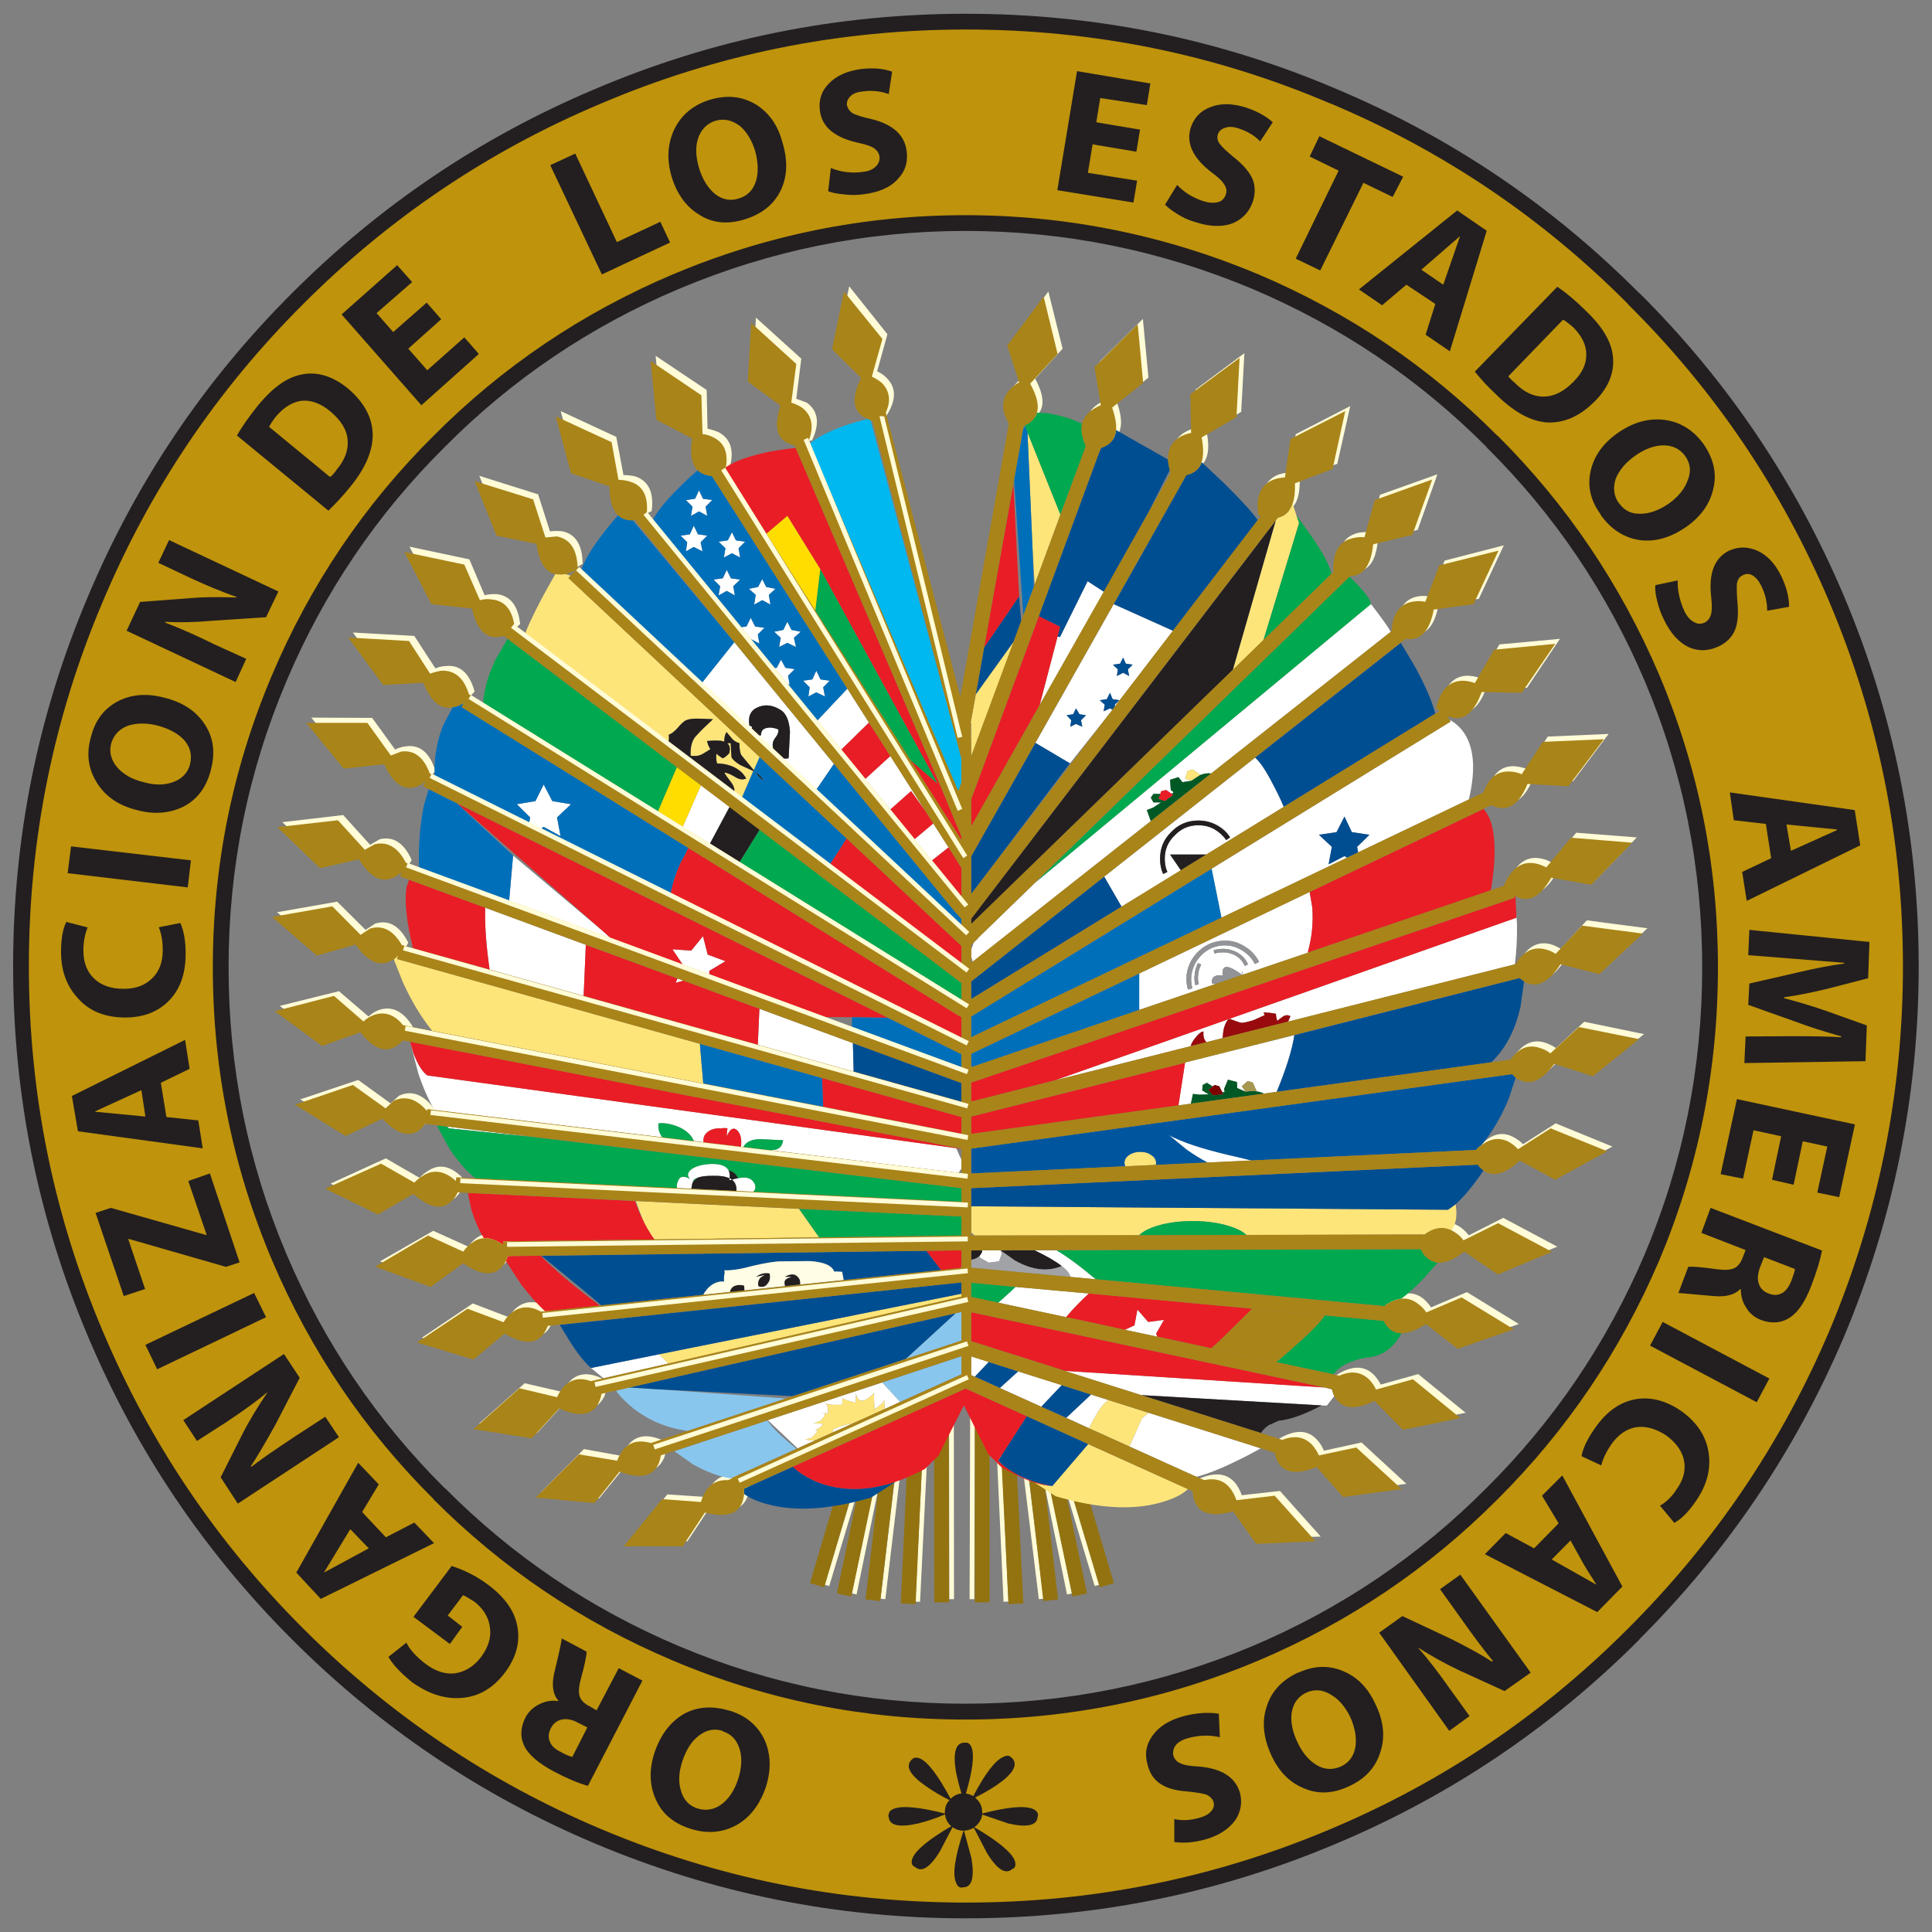 <svg xmlns="http://www.w3.org/2000/svg" xmlns:xlink="http://www.w3.org/1999/xlink" width="100%" height="100%" viewBox="0 0 1024 1024">
<rect x="0" y="0" width="1024" height="1024" fill="#808080" stroke="none"/>
<!-- Vectorization by Rodrigo Polo https://github.com/rodrigopolo/logotipos-politicos -->
<defs>
<g id="l6">
<path fill="#BF930B" stroke="none" d="M 865.9 158.3 Q 796.9 88.95 706.7 50.95 614.15 11.45 511.95 11.45 409.9 11.45 316.9 50.95 227 88.95 157.75 158.3 88.5 227.4 50.5 317.4 11.15 410.2 11.15 512.25 11.15 613.95 50.5 706.9 88.5 796.8 157.75 866.05 227.15 935.4 316.9 973.2 410.15 1012.55 511.95 1012.55 613.85 1012.55 706.7 973.2 796.75 935.4 865.9 866.05 935.15 796.95 973.4 706.9 1012.75 613.4 1012.75 512.25 1012.75 410.65 973.4 317.4 935.15 227.1 865.9 158.3 M 665.4 149.2 Q 736.6 179.5 790.75 233.95 845.2 288.1 875.5 359.25 906.35 432.25 906.35 512.8 906.35 593.3 875.5 666.3 845.2 737.5 790.75 791.65 736.45 846.2 665.4 876.2 591.8 907.2 511.65 907.2 431.4 907.2 358.1 876.2 287 846.2 232.7 791.65 178.25 737.5 147.95 666.3 116.95 593.05 116.95 512.8 116.95 432.55 147.95 359.25 178.25 288.1 232.7 233.95 286.9 179.5 358.1 149.2 431.95 118.25 511.65 118.25 591.4 118.25 665.4 149.2 Z"/>
<path fill="#FFFCD7" stroke="none" d="M 437.1 839.95 L 439.5 840.65 454 792.5 451.65 791.8 437.1 839.95 M 580.2 840.65 L 582.6 839.95 568.1 791.8 565.7 792.5 580.2 840.65 M 635.1 783.95 L 634.8 787.45 Q 634.95 791.2 636.5 794.45 640.95 802.8 656.2 798.2 L 668.6 815.5 700 814.4 678.4 790.25 658.15 792.5 Q 657.15 789.55 655.35 786.9 648.8 777.8 635.1 783.95 M 556.65 789 L 554.1 789.55 565.55 845.1 568.1 844.55 556.65 789 M 530.8 769.75 L 528.3 769.85 531.9 849 534.45 848.85 530.8 769.75 M 544.9 780.35 L 542.4 780.6 550.6 847.6 553.15 847.35 544.9 780.35 M 491.55 769.85 L 489.05 769.75 485.15 848.85 487.65 849 491.55 769.85 M 505.55 750.9 L 503 750.9 503.15 847.6 505.65 847.6 505.55 750.9 M 516.7 750.9 L 514.2 750.9 513.9 847.6 516.4 847.6 516.7 750.9 M 465.45 789.55 L 462.95 789 451.5 844.55 454 845.1 465.45 789.55 M 477.2 780.6 L 474.65 780.35 466.7 847.35 469.25 847.6 477.2 780.6 M 397.05 787.45 L 396.75 783.95 Q 382.65 778.25 376.8 787.85 375 790.4 374.15 793.45 L 353.75 792.05 333.25 816.9 364.35 816.9 376.1 799.2 Q 391.6 803.1 395.65 794.45 397.05 791.65 397.05 787.45 M 309.5 768.05 L 286.6 791.1 317.6 794.15 331.15 777.4 Q 346.1 783 350.95 774.6 352.65 772.25 353.05 767.65 L 352.9 764.15 Q 339.25 757.45 332.7 766.25 330.85 768.75 329.75 771.7 L 309.5 768.05 M 319 742.25 Q 320.95 739.7 321.5 735.55 L 321.65 732.05 Q 308.8 724.35 301.4 732.75 299.3 735 298.05 737.75 L 278.1 733.15 253.8 754.65 284.65 759.55 299.15 743.75 Q 313.7 750.2 319 742.25 M 290.1 705.25 Q 292.2 702.75 293.45 698.85 L 293.85 695.35 Q 282.3 686.15 273.6 693.25 271.25 695.35 269.7 698.15 L 250.6 690.85 223.65 709 253.65 717.8 270 704 Q 283.55 712.35 290.1 705.25 M 271.8 662.95 L 272.65 659.6 Q 261.35 649.85 252.4 656.25 249.9 658.2 248.2 660.75 L 229.65 652.35 201.45 668.55 230.75 679.45 248.05 666.75 Q 261.2 675.8 268.05 669.25 270.55 667 271.8 662.95 M 245.4 629.05 L 246.65 625.85 Q 236.5 614.4 227.15 620.4 224.45 621.95 222.4 624.3 L 204.5 613.95 175.2 627.35 203.1 641.2 221.7 630.15 Q 233.55 640.75 241.25 634.9 243.75 632.8 245.4 629.05 M 230.6 588.3 Q 221.7 576 211.5 580.75 L 207 584.8 189.85 572.4 159.15 582.7 185.65 599.3 205.05 590.25 Q 216.1 601.7 224.35 596.65 227 594.7 228.95 591.35 L 230.6 588.3 M 200.6 535.4 Q 197.8 536.5 195.3 538.75 L 179.65 525.35 148.25 533.15 173.35 551.85 193.5 544.45 Q 203.55 556.9 211.9 552.3 216.4 550.2 218.9 544.35 211.2 531.65 200.6 535.4 M 172.1 457.4 L 193.2 452.75 Q 201.45 466.3 210.5 462.8 215.25 461.15 218.2 455.85 212.2 442.3 201.3 444.8 L 196.15 447.75 181.9 432 149.65 435.75 172.1 457.4 M 193.75 492.85 L 178.7 477.9 146.85 483.5 170.6 503.85 191.25 498 Q 200.2 511.1 209 507.2 213.7 505.1 216.4 499.65 209.65 486.25 198.9 489.5 L 193.75 492.85 M 275.7 330.8 Q 274.05 316 263.15 314.9 260.2 314.75 256.85 315.45 L 248.75 296.45 217.05 289.75 231.45 317.7 252.8 319.9 Q 256.15 335.25 265.95 335 271.1 334.85 275.7 330.8 M 205.6 360.4 L 227.15 359.15 Q 233.15 374.05 242.6 372.1 247.65 371.25 251.55 366.5 247.5 352 236.6 353 233.95 353 230.75 354.25 L 219.6 337.05 187.05 335.25 205.6 360.4 M 197.25 380.5 L 165 380.35 184.7 404.75 206.05 402.4 Q 212.9 416.9 222.25 414.55 227.25 413.3 230.75 408.55 226.3 394.15 215.25 395.55 212.35 395.85 209.4 397.25 L 197.25 380.5 M 254.05 252.2 L 265.95 281.4 287.15 285.6 Q 289.1 301.35 298.6 301.75 303.8 302.2 308.8 298.85 308.65 283.6 297.75 281.55 294.4 281.25 291.5 281.65 L 285.2 262 254.05 252.2 M 325.7 255 Q 325.55 270.9 334.9 272.75 340.1 273.85 345.4 270.9 347.35 256.15 336.75 252.5 333.65 251.8 330.45 251.8 L 326.65 231.55 297.2 217.9 305.3 248.3 325.7 255 M 375 227.25 L 374.55 206.7 347.5 188.6 350.4 219.7 369.55 229.75 Q 367.05 245.5 376.1 248.75 381 250.7 386.55 248.6 390.75 234.35 380.85 229.05 378.35 227.95 375 227.25 M 424.7 190.1 L 400.65 168.35 399.15 199.45 416.3 212.15 Q 411.3 227.4 419.95 232 424.7 234.65 430.4 233.4 436.7 220 427.6 213.4 L 422.05 211.35 424.7 190.1 M 464.9 196.8 L 470.35 177.15 450.1 151.75 443.8 182.45 459.05 197.65 Q 452.05 211.9 459.6 217.6 462.65 220 467 220.55 L 468.65 220.7 Q 469.1 220.7 469.65 220.7 477.75 208.1 470.05 200.45 467.95 198.2 464.9 196.8 M 605.75 169.05 L 582.75 191.8 586.1 212 Q 583.15 213.15 580.65 215.1 572.15 221.95 578.95 235.35 L 582.45 235.35 Q 586.65 235.05 589.15 233.4 597.4 228.65 592.1 213.55 L 608.7 200.15 605.75 169.05 M 555.65 154.5 L 536.5 180.6 542.65 200 Q 539.85 201.55 537.9 203.95 530.1 211.9 538.9 224.15 L 542.4 223.6 Q 546.3 222.75 549.1 220.7 556.2 214.55 548.65 200.7 L 563.2 184.8 555.65 154.5 M 678.1 762.45 L 678.1 765.95 Q 678.5 770 680.45 772.8 685.65 780.75 700.3 774.75 L 714.4 790.95 745.4 786.45 721.65 764.55 701.7 768.9 Q 700.45 765.8 698.35 763.45 691.1 754.95 678.1 762.45 M 708.4 732.45 Q 708.95 736.5 710.9 739.3 716.75 746.85 731 739.7 L 746.1 755.05 776.8 748.8 751.7 728.3 731.85 733.85 Q 730.45 731.2 728.35 728.85 720.55 720.9 708.1 728.95 L 708.4 732.45 M 758.5 692.95 Q 756.85 690.45 754.45 688.35 745.55 681.4 734.2 691.3 L 734.9 694.65 Q 736.2 698.7 738.4 700.9 745.25 707.75 758.4 698.85 L 775.4 712.1 805 701.75 777.5 684.85 758.5 692.95 M 754.05 654.6 L 754.9 658.05 Q 756.85 662.1 758.95 663.95 765.9 670.2 778.6 660.75 L 796.35 672.75 825.4 660.75 796.75 645.5 778.5 654.75 Q 776.55 652.2 774 650.4 764.65 644.1 754.05 654.6 M 783.1 608.8 L 784.5 612 Q 786 615.65 788.95 617.6 796.5 623.3 808.35 612.45 L 827.05 622.5 854.6 607.7 824.55 595.4 807.25 606.45 Q 805 604.2 802.35 602.8 792.7 597.35 783.1 608.8 M 826.5 561.2 L 847.05 567.9 871.35 548.1 839.65 541.55 824.7 555.5 Q 822.05 553.7 819.1 552.7 808.5 549.2 800.95 562.35 L 803.05 565.25 Q 805.3 568.6 808.2 570 817 573.9 826.5 561.2 M 873.15 492 L 841.05 487.8 827.2 502.9 Q 824.55 501.2 821.5 500.35 810.75 497.85 804.45 511.4 L 806.55 514.2 Q 809.2 517.25 812.15 518.5 821.35 521.85 829.7 508.3 L 850.55 513.5 873.15 492 M 825.1 462.55 L 845.9 466.3 867.55 443.85 835.45 441.35 822.3 457.1 Q 819.65 455.55 816.6 455 805.45 452.9 799.85 466.85 L 802.2 469.5 Q 805.15 472.45 808.2 473.3 817.15 476.35 825.1 462.55 M 657.85 218.3 L 659.55 187.2 633.7 206.45 633.85 226.8 Q 630.75 227.5 628.1 229.05 618.5 234.5 623.25 248.75 L 626.7 249.3 Q 630.65 249.7 633.7 248.6 642.75 244.7 639.55 229.05 L 657.85 218.3 M 852.6 389 L 820.35 390.4 809.2 407.55 Q 806.25 406.45 803.05 406.15 792.05 405.3 788 420 L 790.5 422.2 Q 793.85 425 797.05 425.55 806.4 427.5 812.55 412.7 L 833.75 414.1 852.6 389 M 763.95 372.65 L 766.6 374.75 Q 769.95 377.25 773.05 377.7 782.65 379.2 787.85 364.3 L 809.35 364.55 826.8 338.6 794.7 341.55 784.5 359.4 Q 781.4 358.3 778.2 358.15 767.15 358 763.95 372.65 M 758.25 316.3 Q 755.15 315.6 752.1 316 740.95 317.7 740.25 332.45 L 743 334.3 Q 746.95 336.25 750 336.25 759.65 336.25 762.45 320.45 L 783.8 317.4 797.05 289.05 765.65 297.15 758.25 316.3 M 708.8 245.8 L 715.65 215.25 686.75 230.15 683.8 250.4 Q 680.75 250.55 677.7 251.5 667.2 255.55 669.7 270.2 L 673.2 271.35 Q 677.1 272.45 680.2 271.6 689.4 269.55 688.85 253.5 L 708.8 245.8 M 751.4 280.85 L 761.85 251.4 731.45 262.25 725.7 282.1 Q 722.65 281.8 719.55 282.5 708.8 285.3 709.35 299.95 L 712.6 301.65 Q 716.5 303.15 719.55 302.75 729.05 301.9 730.3 286 L 751.4 280.85 Z"/>
</g>
<g id="l5">
<path fill="#231F20" stroke="none" d="M 868.95 155.35 L 868.8 155.35 Q 799.3 85.45 708.4 47.2 615 7.3 511.95 7.3 409.05 7.3 315.35 47.2 224.6 85.45 154.8 155.35 85 225 46.75 315.85 6.95 409.35 6.95 512.25 6.95 614.8 46.75 708.6 85 799.2 154.8 868.95 224.75 938.9 315.35 977.1 409.35 1016.75 511.95 1016.75 614.7 1016.75 708.4 977.1 799.15 938.9 868.95 868.95 L 868.8 868.95 Q 938.65 799.3 977.3 708.6 1016.95 614.25 1016.95 512.25 1016.95 409.8 977.3 315.85 938.65 224.7 868.95 155.35 M 862.95 161.2 L 862.95 161.35 Q 931.65 229.45 969.6 319.05 1008.6 411.45 1008.6 512.25 1008.6 612.6 969.6 705.4 931.65 794.55 862.95 863.1 794.4 931.9 705.2 969.45 613.05 1008.4 511.95 1008.4 411 1008.4 318.6 969.45 229.5 931.9 160.65 863.1 91.95 794.45 54.4 705.4 15.3 613.15 15.3 512.25 15.3 411.05 54.4 319.05 91.95 229.75 160.65 161.2 229.35 92.4 318.6 54.85 410.75 15.65 511.95 15.65 613.3 15.65 705.05 54.85 L 705.2 54.85 Q 794.55 92.4 862.95 161.2 M 793.85 231 L 793.7 231 Q 738.95 176 667.05 145.45 592.25 114.05 511.65 114.05 431.1 114.05 356.55 145.45 284.5 176 229.8 231 174.75 285.7 144.2 357.75 112.8 431.7 112.8 512.8 112.8 593.85 144.2 668 174.75 739.85 229.8 794.55 L 229.8 794.7 Q 284.65 849.7 356.55 880.1 430.55 911.4 511.65 911.4 592.65 911.4 667.05 880.1 738.85 849.7 793.7 794.7 L 793.85 794.55 Q 848.7 739.85 879.45 668 910.55 594.15 910.55 512.8 910.55 431.4 879.45 357.75 848.7 285.7 793.85 231 M 787.85 236.85 L 787.85 237 Q 841.75 290.45 871.75 360.95 902.2 433.1 902.2 512.8 902.2 592.5 871.75 664.75 841.75 735.1 787.85 788.7 734.1 842.7 663.85 872.45 590.95 903 511.65 903 432.25 903 359.75 872.45 289.4 842.7 235.8 788.7 L 235.65 788.7 Q 181.75 735.1 151.85 664.75 121.15 592.2 121.15 512.8 121.15 433.35 151.85 360.95 181.75 290.45 235.65 237 L 235.65 236.85 235.8 236.85 Q 289.25 183 359.75 153.15 432.8 122.4 511.65 122.4 590.55 122.4 663.85 153.15 734.2 183 787.85 236.85 Z"/>
</g>
<g id="l4">
<path fill="#231F20" stroke="none" d="M 688.15 886.55 L 687.85 886.55 Q 675.15 892.55 671.4 904.4 667.35 916.25 673.9 930.5 679.75 943.05 690.65 947.65 702.25 952.85 715.1 946.7 727.95 940.85 731.7 928.4 735.5 916.55 729.05 903.3 723.2 890.45 712.15 885.85 700.7 880.8 688.15 886.55 M 718.45 925.6 Q 717.2 933.3 710.75 936.25 704.05 939.3 697.65 935.4 691.5 931.6 687.75 923.55 683.55 914.85 684.65 907.6 685.9 900.2 692.35 897.15 698.9 894.2 705.3 898.15 711.45 901.6 715.65 910 719.4 918.5 718.45 925.6 M 743.3 856.55 L 731 865.35 768.15 917.4 778.9 909.55 768.15 894.65 Q 759.75 882.65 751.7 873.4 L 751.7 873.3 Q 762.45 880.1 773.05 885.15 L 797.45 896.3 811.3 886.55 774 834.6 763.25 842.3 774.45 857.95 Q 783.95 871.45 791.2 880.25 L 790.75 880.7 Q 783.65 875.95 768.85 868.55 L 743.3 856.55 M 817.3 792.75 L 826.1 807.4 813.1 820.65 798.05 812.55 787 823.75 846.6 854.45 859.9 840.9 828.05 782 817.3 792.75 M 832.4 816.5 L 839.2 828.75 Q 840.75 831.55 845.9 839.5 L 845.9 839.8 822.45 826.55 832.4 816.5 M 251.55 849 Q 258.55 854.6 259.65 862.25 260.9 870.2 255.05 878.15 249.2 885.85 240.8 886.95 233.15 887.65 225.45 881.8 218.05 876.1 215.4 870.65 L 205.9 878.15 Q 208.85 883.75 218.2 891.45 231.3 900.9 244.3 899.95 258.1 899.1 267.6 886.55 276.4 874.8 274.3 862.55 272.35 850.1 258.7 839.95 250.15 833.5 239.4 830 L 219.15 856.95 238.45 871.35 245 862.25 237.3 856.25 245.4 845.5 Q 246.55 845.8 251.55 849 M 387.15 906.8 L 387 906.8 Q 373.15 902.6 362.7 908.3 351.65 914.6 346.8 929.25 342.6 942.5 347.5 953.55 352.5 965.1 366.05 969.3 379.3 973.5 390.6 967.2 401.25 961.05 406 946.95 410.15 933.6 405.4 922.55 400.1 910.95 387.15 906.8 M 383.1 917.65 Q 389.8 919.75 392 927 394.1 933.6 391.3 942.8 388.4 951.6 382.8 956.05 376.8 960.65 369.8 958.55 363 956.45 360.9 949.05 358.8 942.25 361.6 933.7 364.65 924.35 370.25 920.05 376.25 915.3 382.95 917.4 L 383.1 917.65 M 340.5 890.75 L 327.95 884.15 316.2 906.5 312.55 904.4 Q 308.4 902.3 307.4 899.5 306.15 896.6 307.7 890.45 310.9 878.85 310.9 875.4 L 297.75 868.4 Q 297.5 871.2 293.7 886.95 291.65 896.6 295.95 901.35 L 295.8 901.6 Q 290.8 900.9 286.45 903 281.3 905.25 278.5 910.25 274.6 918.2 277.65 924.9 280.9 932.2 293.7 939 304.05 944.45 311.6 946.55 L 340.5 890.75 M 306.3 913.05 L 311.3 915.55 303.35 931.2 Q 300.85 930.65 297.2 928.55 292.75 926.45 291.5 923.25 289.95 919.75 292.05 915.85 294 912.2 297.75 911.4 301.7 910.55 306.3 913.05 M 646 908.3 Q 642.9 907.75 637.9 907.9 632.6 908.2 627.55 909.55 615.7 912.65 610.5 920.45 605.75 927.3 608.3 935.55 609.95 942.25 615.25 945.6 620.3 948.95 629.35 949.5 636.65 950.3 639.3 951.15 642.35 952.55 643.2 955.05 643.9 957.85 642.1 959.8 640.25 962.2 635.8 963.45 628.55 965.55 622.4 964.15 L 622.4 976.3 Q 629.95 977.4 639 974.9 649.35 971.95 654.65 964.85 659.25 958 657.15 950.05 653.4 937.6 634.8 936.25 628.55 935.95 625.9 934.7 622.95 933.6 621.95 930.65 621.25 927.45 623.25 924.9 625.3 922.4 630.05 921.15 638.6 918.9 646.55 920.75 L 646 908.3 M 535.25 930.9 Q 534 930.1 531.8 931.2 525.35 933.85 515.85 952 514.05 950.9 511.95 950.6 517.25 932.6 515 926.3 514.2 924.1 512.65 923.65 L 510.95 923.65 Q 504.25 923.95 506.65 939 507.75 944.45 509.6 950.6 506.35 950.9 503.85 953.4 493.95 934.85 487.65 932.05 485.55 931.2 484.15 931.9 483.35 932.45 482.9 933 478.3 938.05 490.75 946.7 496.75 950.9 503.3 954.1 500.8 956.45 500.8 960.5 500.8 960.8 500.8 961.2 480 955.9 473.3 958.85 471.2 959.8 471.05 961.65 470.6 962.45 471.05 963 471.45 969.85 486.55 966.5 493.8 964.7 500.9 961.65 501.2 965 503.7 967.5 504 967.75 504.25 967.9 486.25 978.4 483.6 984.95 482.35 988.45 485 989.55 490.3 994.15 498.25 981.15 L 504.85 968.45 Q 507.5 970.3 510.7 970.3 503.85 991.1 506.65 997.65 507.9 1001.15 510.55 1000.3 517.4 1000.3 514.9 984.95 L 510.95 970.3 Q 513.65 970.15 516.15 968.75 L 523.1 982.15 Q 531.2 995.25 536.5 990.65 539.05 989.7 537.8 986.05 535 979.35 516.4 968.45 517 968.05 517.65 967.5 520.2 964.85 520.6 961.75 L 534.45 966.5 Q 549.5 969.85 549.95 963 550.9 960.5 547.7 958.85 541 955.9 520.6 961.2 520.6 960.8 520.6 960.5 520.6 956.35 517.65 953.55 517.25 953.1 516.85 952.7 523.4 949.5 528.7 945.85 541.25 937.05 536.5 931.9 L 535.25 930.9 M 200.75 786.75 L 189.85 775.3 157.05 833.5 170 847.45 230.05 817.9 219.6 807 204.5 814.8 191.95 801.4 200.75 786.75 M 171.7 833.5 L 185.65 810.5 195.45 820.65 171.7 833.5 M 83.3 725.75 L 141 698.15 134.7 685.3 77.05 712.8 83.3 725.75 M 158.85 730.25 L 150.5 717.65 97.15 752.7 104.4 763.75 120.05 753.7 Q 134.3 744.2 141.7 737.9 L 141.7 738.05 Q 133.85 749.75 129.1 758.85 L 116.95 783 126.05 796.95 179.65 761.75 172.4 750.9 156.35 761.35 Q 139.85 772.25 133.3 777.4 L 133 777 Q 137.05 771.1 145.85 755.35 L 158.85 730.25 M 111.25 621.95 L 99.8 625.95 109.55 654.6 109.3 654.6 58.75 640.2 50.65 642.85 65.6 686.95 76.9 683.2 67.95 656.7 68.4 656.7 119.75 671.45 127 669.1 111.25 621.95 M 88.2 592.05 L 85.25 573.9 100.5 566.5 98.1 551.15 38.1 580.9 41.3 599.6 107.45 608.65 105.1 593.85 88.2 592.05 M 50.5 589 L 74.95 577.8 77.05 591.8 50.5 589.25 50.5 589 M 99.5 470.35 L 101.2 456 37.65 448.6 35.85 462.8 99.5 470.35 M 95.6 489.2 L 84.15 491.45 Q 86.25 496.45 86.25 503.7 86.25 513.2 80.65 518.5 75.1 524.1 65.6 524.1 55.25 524.1 49.55 518.35 44.2 512.95 44.2 503.85 44.2 497 46.45 491.55 L 35.15 488.65 Q 32.35 494.1 32.35 504.55 32.35 519.5 41.3 529.1 50.25 539.3 66.4 539.3 80.55 539.3 89.3 530.65 98.4 521.6 98.4 505.55 98.4 495.5 95.6 489.2 M 63.05 371.4 Q 51.5 377.15 48.15 390.8 44.35 404.05 51.6 415.25 58.35 425.85 72.55 429.35 85.85 432.95 97 427.65 108.05 422.05 111.65 408.55 L 111.65 408.4 Q 115.45 394.85 108.85 384.4 101.9 373.35 86.95 369.75 73.55 366.25 63.05 371.4 M 58.9 394.15 Q 61 387.05 68.1 384.55 74.95 382.45 83.45 384.55 92.8 387.05 97.7 392.35 102.45 397.95 100.75 404.9 L 100.75 405.05 Q 98.95 411.9 91.7 414.55 84.85 417.05 76.05 414.55 67.25 412.45 62.25 406.85 57.2 401 58.9 394.15 M 74.25 319.05 L 67.1 334.3 124.9 361.5 130.5 349.2 113.05 341.25 Q 100.2 334.85 87.5 329.95 L 87.65 329.55 Q 98.4 330.25 112.8 329 L 141 327.15 147.55 313.5 89.6 286.25 83.9 298.3 100.75 306.25 Q 113.2 312.1 125.35 316.4 L 125.35 316.7 Q 110.7 316.15 101.2 317 L 74.25 319.05 M 158.7 198.75 Q 147.95 201.3 136.8 214.8 129.1 224.45 125.6 230.85 L 174.05 270.65 Q 180.05 264.9 185.25 258.5 197.55 243.7 197.55 230.45 197.4 216.9 184.25 205.75 171.55 195.55 158.7 198.75 M 146.3 220.7 Q 152.45 213.55 159.55 212.45 167.25 211.6 174.9 217.9 183.7 225.15 184.25 233.25 184.95 241.2 178.4 249 176.3 252.1 174.9 252.8 L 142.65 226.25 Q 143.5 224.3 146.3 220.7 M 226.15 160.4 L 208.4 176 199.6 165.95 218.45 149.5 210.5 140.55 181.05 166.65 223.35 214.8 253.8 187.6 246.1 178.8 226.45 196.25 216.4 184.8 233.85 169.2 226.15 160.4 M 355.15 128.55 L 350 117.55 326.95 128.3 304.9 81.4 291.65 87.55 319 145.45 355.15 128.55 M 357.4 68.55 Q 351.95 80 356 93.8 360.3 107.5 370.4 113.65 380.7 120.45 394.25 116.4 407.95 112.35 413.5 101.5 419.25 90.3 414.65 75.25 411.15 62.15 400.95 55.55 390.05 48.85 376.5 52.8 363.1 56.85 357.4 68.55 M 392.15 66.75 Q 397.45 71.2 400.25 80 402.75 89.35 400.65 96.05 398.45 103.15 391.45 105.25 384.75 107.35 378.9 102.75 373.15 97.85 370.5 89.05 367.85 80 369.95 73.45 372.45 66.05 379.45 63.95 386 62.15 392.15 66.75 M 472.85 38 Q 466 35.45 456.25 36.6 445.2 38.15 439.35 44.25 433.35 50.25 434.6 58.8 436.15 71.35 454.3 75.55 460.85 76.95 463.1 78.45 465.75 80.25 466.15 82.95 466.45 86.3 464.05 88.35 461.7 90.75 456.95 91.15 448.55 92.3 440.35 89.05 L 438.95 101.35 Q 442.15 102.6 447.05 103 452.35 103.7 457.5 103 470.05 101.5 475.95 94.8 481.65 88.95 480.55 80.15 479 67.3 461.85 63.1 455.95 61.85 452.2 60.2 449.55 58.65 448.85 55.55 448.7 53.05 450.8 50.95 452.9 48.85 457.5 48.45 464.5 47.5 471.05 49.85 L 472.85 38 M 581.05 64.8 L 583.15 51.95 607.85 55.7 609.7 44.25 570.85 37.7 560.4 100.8 600.75 107.35 602.7 95.75 576.6 91.6 579.1 76.5 602.3 80.4 604.25 68.7 581.05 64.8 M 838.25 771.8 L 848.7 776.7 Q 849.95 771.55 854 765.55 859.75 757.6 867.3 756.45 874.55 755.35 882.9 760.65 891.45 766.8 892.7 774.9 893.8 782.3 888.5 789.55 885.15 794.85 879.85 798.05 L 887.4 807.15 Q 892.95 804.2 898.7 795.85 907.35 783.55 905.7 770.7 904 757.05 891 747.8 879.15 739.7 867.3 741.55 854.6 743.65 845.5 756.75 839.35 765.4 838.25 771.8 M 881.25 700.65 L 874.55 713.2 931.1 743.2 937.8 730.65 881.25 700.65 M 910.15 672.75 Q 898.15 671.05 894.8 671.45 L 889.6 685.3 908.35 686.95 Q 917.95 687.8 922.45 683.2 L 922.7 683.5 Q 922.7 688.65 925.2 692.55 927.9 697.45 933.2 699.55 941.3 702.6 947.85 698.85 955.1 694.65 960.15 681.1 964.2 670.65 965.7 662.8 L 906.65 640.2 901.75 653.45 925.2 662.55 923.7 666.45 Q 922 670.9 919.2 672.15 916.3 673.55 910.15 672.75 M 935 666.3 L 951.35 672.6 Q 951.35 673.7 949.5 678.75 947.55 683.6 944.65 685.3 941.3 687.25 937.35 685.55 933.45 684.15 932.2 680.4 930.95 676.8 932.9 671.6 L 935 666.3 M 968.5 607.7 L 963.2 632.1 974.8 634.5 983.15 595.95 920.6 582.55 911.95 622.35 923.85 624.7 929.4 599.05 944.05 602.25 939.2 625.3 950.65 627.95 955.5 604.9 968.5 607.7 M 945.75 528.55 Q 955.1 527.3 968.5 524.1 L 990.15 518.5 990.85 499.25 927.2 492.85 926.6 506.25 977.45 510.3 977.45 510.7 Q 966.15 512.25 952.05 515.6 L 927.2 521.3 926.6 532.6 951.35 541.4 Q 962.1 545.45 976.05 549.35 L 975.75 549.75 Q 967.55 549.2 949.65 549.2 L 925.2 549.35 924.55 563.45 988.75 562.45 989.45 543.5 968.35 535.95 Q 957.6 532.2 945.45 529 L 945.75 528.55 M 916.85 420 L 918.95 434.75 935.95 436.7 938.75 454.85 923.4 462.15 925.8 477.5 985.95 448.05 983.05 429.35 916.85 420 M 949.25 450.95 L 946.85 437 973.65 439.65 973.65 439.95 949.25 450.95 M 931.35 291.85 Q 923.7 288.5 916.15 292 904.85 297.85 906.95 316.3 907.65 322.4 906.95 325.35 906.1 328.55 903.6 329.95 900.5 331.35 897.85 329.7 894.8 328.15 892.7 323.8 889.05 315.7 889.2 307.65 L 877.35 310.15 Q 877.05 313.65 878.3 318.35 879.55 323.7 881.8 328.15 887.1 339.45 895.5 343.2 902.9 346.3 910.85 342.65 917 339.75 919.5 334.15 921.75 328.7 920.9 319.5 920.35 312.95 920.6 309.3 921.3 305.8 923.85 304.85 926.05 303.6 928.7 304.85 931.65 306.65 933.45 310.4 936.65 316.85 936.65 323.7 L 948.25 321.6 Q 948.25 313.9 944.05 305.25 939.2 295.35 931.35 291.85 M 894.1 279 Q 905.4 270.9 908.05 259.2 911.1 247.2 902.9 235.35 894.8 224.15 881.95 222.5 869.4 221.1 857.5 229.45 845.9 237.55 843.15 249.3 840.2 261.55 848.45 272.75 L 848.45 273 Q 856.55 284.3 868.95 286.25 881.4 287.95 894.1 279 M 893.1 241.6 Q 897.45 247.6 894.5 254.6 892.15 261.3 884.75 266.75 876.65 272.3 869.65 272.3 862.25 272.6 858.2 266.75 L 858.05 266.75 Q 854 261 856.4 253.6 859.3 246.8 866.6 241.6 874 236.3 881.25 236.05 888.9 235.9 893.1 241.6 M 788 122.3 L 772.35 111.55 720.25 153.4 732.55 161.8 745.4 150.9 760.75 161.1 755.6 177.4 768.45 186.2 788 122.3 M 773.6 125.35 L 773.75 125.5 764.95 150.9 753.35 142.95 773.6 125.35 M 694.15 82.95 L 709.5 90.45 686.75 137.1 699.75 143.35 722.65 96.9 738.15 104.4 743.7 93.65 699.3 72.2 694.15 82.95 M 674.6 64.8 Q 669 59.75 659.95 56.85 649.2 53.6 641.4 56.85 633.7 59.75 631.05 67.85 627.4 80 642.1 91.3 646.95 94.8 648.8 97.6 650.6 100.25 649.75 103 648.65 106.25 645.85 107.05 642.65 108.05 637.9 106.65 629.35 103.85 623.9 98 L 617.5 108.45 Q 619.6 110.7 623.9 113.35 628.1 116.15 633.55 117.7 645.3 121.6 653.95 118.1 661.5 114.6 664.15 106.5 666.1 99.95 663.7 94.5 661.05 88.95 653.95 83.35 648.2 78.6 646.7 76.5 644.6 74 645.55 71.05 646.4 68.7 649.05 67.85 651.85 66.6 656.3 68 663.6 70.35 667.9 74.95 L 674.6 64.8 M 840.35 164.55 Q 832.5 156.75 825.4 152 L 781.7 196.95 Q 786.7 203.25 792.85 208.95 806.85 222.9 819.8 223.9 833.65 224.6 845.5 212.45 856.8 201 854.7 187.6 853.05 176.55 840.35 164.55 M 833.75 173.35 Q 840.6 180.35 840.75 187.3 841.15 195.15 834.05 202.25 826.35 210.2 818 210.2 810.05 210.2 802.9 202.95 800.25 200.7 799.45 199.45 L 828.45 169.45 Q 829.7 170 833.75 173.35 Z"/>
</g>
<g id="l3">
<path fill="#937310" stroke="none" d="M 429.3 839.1 L 436.85 841.3 451.1 793.15 443.55 790.95 429.3 839.1 M 568.5 793.15 L 582.9 841.3 590.4 839.1 576.05 790.95 568.5 793.15 M 488.9 771 L 481.1 770.55 477.45 849.85 485.3 850.25 488.9 771 M 553 780.75 L 545.2 781.6 553 848.6 560.8 847.75 553 780.75 M 538.5 770.55 L 530.65 771 534.55 850.25 542.4 849.85 538.5 770.55 M 564.45 788.85 L 556.75 790.5 568.5 846.2 576.15 844.55 564.45 788.85 M 524.5 752.3 L 516.7 752.3 516.7 849.3 524.5 849.3 524.5 752.3 M 502.85 752.3 L 495.05 752.3 495.2 849.3 503 849.3 502.85 752.3 M 474.4 781.6 L 466.55 780.75 458.75 847.75 466.55 848.6 474.4 781.6 M 462.95 790.5 L 455.25 788.85 443.55 844.55 451.2 846.2 462.95 790.5 Z"/>
</g>
<g id="l2">
<path fill="#89C6ED" stroke="none" d="M 467.55 732.75 L 477.05 743.05 509.3 728.55 509.45 728.95 509.6 728.55 509.6 718.8 467.55 732.75 M 387.7 783.4 L 399.7 778.1 Q 400.1 777.8 400.55 777.7 L 422.15 767.9 Q 410.3 758.3 406.7 752.85 L 357.4 769.15 367.05 776 Q 377.8 782.15 387.85 783.7 L 387.7 783.4 M 509.6 710.55 L 509.6 695.35 506.5 696.05 480 720.3 509.6 710.55 M 348.75 736.35 L 333.5 735.4 326.55 737.05 327.35 738.3 Q 330.6 742.35 335.6 746.4 348.05 756.2 364.5 758.4 L 416.6 741.25 348.75 736.35 Z"/>
<path fill="#FFFFFF" stroke="none" d="M 441 758.15 L 441.85 759 452.2 754.35 452.05 754.35 Q 444.35 755.75 441 758.15 M 453.6 738.6 Q 455.4 746.4 463.35 738.3 463.1 740.55 463.5 747.1 L 466.15 745 Q 467.85 743.75 468.65 742.1 468.8 745 468.8 746.85 L 477.05 743.05 467.55 732.75 406.95 752.7 422.75 767.65 432.25 763.3 Q 429 763.85 426.8 762.75 429.3 762.75 430.55 761.65 L 433.2 758.85 Q 433.2 758.15 432.1 757.85 433.75 757.45 434.75 756.45 L 436.55 754.65 431.1 754.35 Q 436.15 753.55 437.4 749.2 L 435.45 749.05 439.05 749.05 Q 438.8 748.25 438.8 746.4 438.5 744.75 437.65 743.9 439.5 744.6 441.85 744.6 L 446.35 744.6 446.6 741.1 Q 447.3 741.8 449.95 742.5 L 453.45 743.5 Q 453.85 740.55 453.6 738.6 M 313.25 725.05 L 319.85 730.5 354.3 722.7 349.3 717.8 313.25 725.05 M 391.2 624.45 Q 389.65 624.7 387.95 625.3 390.5 627.1 390.35 631.3 L 399.3 631.7 Q 400.8 630.15 400.25 628.05 398.3 622.9 391.2 624.45 M 387.95 625.3 L 387.25 624.7 386.7 624.6 386.55 625.55 387.95 625.3 M 369.95 624.15 Q 372.45 623.2 377.5 623.2 383.9 623.05 386.7 624.6 387 621.95 386.15 620.25 383.9 616.2 374.7 617.05 369.55 617.6 366.45 619.7 363.25 622.35 365.65 624.85 360.75 622.05 359.35 625.95 358.5 627.65 358.8 629.75 L 366.45 630 Q 366.75 627.5 367.3 626.4 367.45 625.7 367.7 625.4 368.4 624.6 369.95 624.15 M 237.05 597.1 Q 237.45 597.65 238 598.05 L 281.6 602.55 237.05 597.1 M 221.7 568.9 Q 225.6 580.5 230.35 588.45 L 351.1 602.8 Q 348.6 599.75 349 595.4 354.2 594.85 360.45 597.65 366.05 600.45 367.7 604.75 L 372.9 605.45 Q 372.45 602.1 374.85 600.15 377.5 597.9 381.8 598.05 L 381.8 598.2 Q 383.65 597.65 385.6 598.05 385.3 599.2 385.3 600.85 L 385.2 602.4 Q 387.55 596.55 390.5 598.9 393.55 601.7 392.7 607.85 L 393.95 607.95 Q 396.35 603.65 403.35 603.8 413.8 604.35 415.05 604.35 414.5 608.95 410.15 609.5 L 408.05 609.65 508.05 621.65 509.6 619.3 509.6 614.8 506.8 608.55 226.55 570 Q 222.65 567.35 219.15 558.3 L 217.35 552.15 221.7 568.9 M 402.5 534.7 L 401.65 553.8 452.45 568.05 452.05 552.85 402.5 534.7 M 359.05 518.65 L 358.1 520.9 362.3 519.75 359.05 518.65 M 375.4 524.8 L 375.4 524.65 375.1 524.5 375.4 524.8 M 309.35 527.85 L 310.5 500.8 257.15 481.1 Q 256.75 494.8 259.5 513.9 L 309.35 527.85 M 372.6 496.2 L 366.35 503.85 356.4 503.15 361.85 511.25 374.15 515.85 375.95 516.4 375.95 514.6 384.5 509.45 375.1 505.95 372.6 496.2 M 271.95 453.45 L 269.85 477.35 323.75 497.3 319.7 493.65 271.95 453.45 M 386.7 427.65 L 371.5 416.2 361.85 438.25 376.25 447.2 386.7 427.65 M 288.15 415.8 L 283.8 424.6 273.9 426.25 281 433.25 280.45 436.15 286.75 439.25 288.15 438.25 297.1 443.15 295.25 433.25 302.65 426.25 292.75 424.6 288.15 415.8 M 561.8 337.65 L 560.55 337.35 551.05 373.65 585.1 313.65 576.45 308.05 561.8 337.65 M 471.9 400.7 L 458.6 412.85 471.9 429.05 482.9 419.3 490.75 430.3 471.9 400.7 M 493.95 456.1 L 502.75 449.15 494.65 436.45 484.7 444.8 485 445.25 493.95 456.1 M 460.55 383 L 449.1 365 433.2 381.9 445.2 396.55 445.2 396.65 445.9 397.35 460.55 383 M 417.7 358.15 L 421.2 354.65 416.3 353.95 413.95 349.65 411.7 353.95 410.6 354.1 417.45 362.5 418.55 363.05 417.7 358.15 M 392.85 332.45 L 398 338.75 402.5 341.1 401.65 336.25 405.15 332.75 400.25 332.05 397.9 327.45 395.65 332.05 392.85 332.45 M 428.45 369.15 L 432.65 366.95 437.25 369.15 436.3 364.3 439.75 360.8 434.9 360.1 432.65 355.5 430.55 360.1 425.65 360.8 429.15 364.3 428.45 369.15 M 419.5 333.85 L 417.3 329.55 415.2 333.85 410.3 334.85 413.8 338.05 412.95 342.95 417.3 340.7 421.9 342.95 420.8 338.05 424.4 334.85 419.5 333.85 M 400.55 315.3 L 399.7 320.45 404 318.1 408.35 320.45 407.5 315.3 411 312.1 406.1 311.1 404 306.95 401.8 311.1 396.9 312.1 400.55 315.3 M 392.3 307.2 L 387.4 306.5 385.2 302.05 383.1 306.5 378.2 307.2 381.7 310.7 380.85 315.6 385.2 313.2 389.5 315.6 388.65 310.7 392.3 307.2 M 380.85 287.1 L 384.5 290.6 383.65 295.5 387.95 293.25 392.3 295.5 391.45 290.6 394.95 287.1 390.05 286.4 387.95 282.1 385.75 286.4 380.85 287.1 M 377.5 265.05 L 372.6 264.35 370.5 259.9 368.4 264.35 363.55 265.05 367.05 268.55 366.2 273.45 370.5 271.05 374.85 273.45 374 268.55 377.5 265.05 M 360.75 283.9 L 364.25 287.4 363.55 292.25 367.7 289.9 372.35 292.25 371.35 287.4 374.85 283.9 369.95 283.2 367.7 278.6 365.65 283.2 360.75 283.9 M 397.2 384.55 Q 395.95 377 401.95 374.75 407.4 372.5 413.25 376 418.15 378.55 418.7 387.9 L 418 401.85 Q 416.45 402.25 414.9 401.95 L 432.65 418.6 442 404.9 389.2 340.4 372.05 361.9 398.3 386.5 Q 398.45 385.9 398.6 385.2 L 397.2 384.55 M 403.35 389.7 Q 402.65 389.85 402.05 389.95 L 410.05 397.35 Q 409.6 396.55 409.6 395.7 409.2 393.2 411 390.95 412.8 388.7 412.55 386.6 408.9 385.2 406.7 385.8 403.35 386.2 403.35 389.7 M 587.6 742.1 L 578.25 739.15 565.15 751.45 577.3 757.05 Q 578.7 753.7 580.5 750.9 584.25 744.05 587.6 742.1 M 516.7 729.65 L 524.1 721.85 514.75 718.95 514.75 728.85 516.7 729.65 M 562.75 734.15 L 539.6 726.9 529.95 735.65 551.9 745.6 562.75 734.15 M 655.35 774.35 Q 661.9 771.25 668.2 767.65 L 608.7 748.8 605.2 751.85 598.65 766.5 598.65 766.65 633.15 782.3 633.55 782.45 Q 633.85 782.55 634.25 782.7 643.2 780.35 655.35 774.35 M 707.15 740 Q 706.45 738.45 706 736.5 704.75 736.1 703.1 735.65 702.55 735.55 702.1 735.4 L 564.6 726.6 566 727.15 604.95 739.45 700.45 744.9 703.25 745 707.15 740 M 613.45 708.45 L 612.75 706.9 616.95 699.55 608.55 700.65 602.85 694.1 601.3 702.45 596.15 704.85 613.45 708.45 M 577 685.7 L 577 685.55 572.15 685.15 Q 555.25 683.6 538.35 682.1 L 538.2 682.1 535.15 685 Q 531.5 688.35 529.1 690.45 L 565 698.15 Q 571 691.15 577 685.7 M 520.6 662.7 L 520.35 663.95 Q 519.9 664.75 519.35 665.45 L 519.35 666.6 524.1 669.25 529.55 668.55 530.95 664.65 Q 530.8 663.65 530.4 662.8 L 530.4 662.7 520.6 662.7 M 567.25 676.8 L 580.8 678.05 Q 568.2 667.45 560 662.7 L 548.4 662.7 Q 558 667.3 562.75 671.05 566.4 673.85 567.1 676.2 567.25 676.5 567.25 676.8 M 663.45 615.1 Q 659.95 614.25 656.45 613.4 634 608.4 623.1 603.35 621.15 602.55 619.45 601.55 L 628.95 609.35 Q 634.7 613.4 640.1 616.2 L 663.45 615.1 M 658.15 575.75 L 661.35 572.95 664 573.8 666.1 578.4 665.8 578.4 Q 667.5 578.65 669 579.2 669.45 579.35 669.85 579.65 L 676.7 578.65 Q 684.25 560.4 686.05 548.65 L 628.1 563.15 628.1 563.3 624.6 585.9 631.2 584.95 632.3 579.8 635.8 580.2 640.7 580.05 637.2 577.95 637.45 575.05 639.7 573.9 642.75 575.85 643.75 575.05 646.25 575.75 647.8 578.8 Q 649.05 579.2 649.05 578.5 L 648.8 577.15 650.85 572.25 655.6 573.5 655.75 576.7 660.25 578.65 658.15 575.75 M 804.05 489.75 L 803.6 483.5 803.75 486.4 559 572.65 631.05 554.5 Q 631.75 552.15 633.7 549.9 636.05 546.85 637.9 546.7 637.45 550.2 639.4 552.4 L 647.95 550.2 Q 648.1 549.9 648.1 549.75 648.2 547 648.8 544.6 650.45 539.6 652.15 540.15 657.15 542.1 658.15 542.1 659.8 542.1 664.4 540.7 L 670.3 538.05 669.7 536.65 Q 673.2 536.65 676.3 537.35 676.3 539.05 677 541.1 678.4 539.85 680.05 538.75 682 537.5 683.95 538.6 683.25 540.3 682.7 541.55 L 802.9 511.1 Q 804.15 502.2 804.05 489.75 M 695.55 481.1 L 694.15 472.75 603.8 516 603.8 535.25 644.05 521.6 Q 643.2 521.45 642.35 521.15 641.95 518.5 643.9 517.4 645.85 516.55 648.1 517.1 647.25 511.1 652.15 512.95 654.5 513.9 658.4 516.7 L 658.7 516.55 Q 658.4 515.85 658.4 515.7 L 658.15 514.45 658.95 516.55 693.2 504.95 Q 693.2 504.55 693.3 504.15 696.4 492.85 695.55 481.1 M 660.9 502.45 L 661.05 502.45 Q 665.25 505.55 667.35 509.85 L 665.1 510.95 Q 663.3 507.2 659.55 504.55 655.6 501.75 651.45 501.2 644.05 500.35 638.3 504.85 632.6 509.6 631.45 516.7 L 631.45 516.85 Q 631.05 520.75 632 523.8 L 629.65 524.5 Q 628.55 521 628.95 516.4 630.2 508.2 636.75 502.9 643.2 497.85 651.7 498.7 656.45 499.25 660.9 502.45 M 650.05 504.85 L 649.9 504.85 Q 646.4 504.55 643.75 505.4 L 643.2 503.7 Q 646.1 502.6 650.15 503 658.25 504.25 661.5 511.1 L 659.8 511.95 Q 657 505.95 650.05 504.85 M 634.95 510.4 L 636.65 511.25 Q 635.25 514.05 635.1 516.4 634.7 518.5 635.35 521.7 L 633.55 522.15 Q 632.7 518.5 633.3 516.3 L 633.3 516.15 Q 633.4 513.5 634.95 510.4 M 768.3 381.45 L 768.85 382.45 642.2 460.45 642.2 460.6 647.4 486.4 714 454.6 712.6 453.75 704.2 458.1 705.9 448.85 699.05 442.45 708.4 441.05 712.6 432.8 716.5 441.05 725.85 442.45 719.3 448.85 719.85 451.8 778.5 423.75 Q 784.35 399.3 775.15 387.3 772.2 383.55 768.3 381.45 M 674.9 416.05 Q 669.3 405.05 665.25 401.55 L 585.25 464.65 594.45 480.55 625.9 461.3 620.15 452.9 639.4 452.9 680.45 427.65 Q 678.1 422.05 674.9 416.05 M 652 443.85 L 649.9 445.25 Q 647.5 441.75 643.6 439.5 639.85 437.4 635.1 437.4 627.7 437.4 622.65 442.75 617.35 447.75 617.35 455.15 617.35 459.2 618.75 462.15 L 616.5 463.25 Q 614.85 459.75 614.85 455.15 614.85 446.65 620.85 440.9 626.6 434.9 635.1 434.9 640.4 434.9 644.85 437.3 649.5 439.8 652 443.85 M 612.05 433.35 L 611.8 433.8 612.6 433.1 612.05 433.35 M 726.55 320.05 L 726.55 320.2 549.1 467.45 518.25 497.3 518.25 497.45 516.15 499.55 514.75 503.45 514.75 507.05 515.6 509.7 609.95 435.2 607.85 429.35 611.35 427.95 615.4 425.3 611.35 425.3 609.95 422.75 611.35 420.8 615 420.8 615.4 419.4 618.05 418.7 620.85 420.65 Q 622.1 420.4 621.85 419.7 L 620.55 418.7 620.15 413.3 624.6 411.9 626.7 414.55 631.45 413.85 628.1 412.6 629.5 408.55 632.15 407.85 636.2 410.65 635.95 410.9 Q 637.45 410.2 639.3 409.95 640.8 409.8 641.95 409.95 L 737.15 334.85 Q 734.65 330.5 726.55 320.05 M 589.7 370.55 L 593.35 371.15 590.85 373.5 590.95 374.35 621.7 334.3 590.3 320.2 548.8 393.75 567.1 404.6 589.7 376.15 588.3 375.45 584.95 377 585.55 373.5 582.9 371.15 586.65 370.55 588.3 367.2 589.7 370.55 M 600.35 352.3 L 597.8 354.8 598.5 358.3 595.3 356.6 591.95 358.3 592.5 354.8 589.85 352.3 593.65 351.75 595.3 348.5 596.7 351.75 600.35 352.3 M 570.3 375.45 L 572.15 378.55 575.6 379.1 572.95 381.75 573.65 385.2 570.3 383.7 567.25 385.2 567.8 381.75 565.3 379.1 568.8 378.55 570.3 375.45 Z"/>
<path fill="#FEE57A" stroke="none" d="M 463.35 738.3 Q 455.4 746.4 453.6 738.6 453.85 740.55 453.45 743.5 L 449.95 742.5 Q 447.3 741.8 446.6 741.1 L 446.35 744.6 441.85 744.6 Q 439.5 744.6 437.65 743.9 438.5 744.75 438.8 746.4 438.8 748.25 439.05 749.05 L 435.45 749.05 437.4 749.2 Q 436.15 753.55 431.1 754.35 L 436.55 754.65 434.75 756.45 Q 433.75 757.45 432.1 757.85 433.2 758.15 433.2 758.85 L 430.55 761.65 Q 429.3 762.75 426.8 762.75 429 763.85 432.25 763.3 L 441.85 759 441 758.15 Q 444.35 755.75 452.05 754.35 L 452.2 754.35 468.8 746.85 Q 468.8 745 468.65 742.1 467.85 743.75 466.15 745 L 463.5 747.1 Q 463.1 740.55 463.35 738.3 M 557.75 787.6 Q 553 787.3 548.4 785.8 L 559.55 793.05 Q 592.35 802.65 614.7 796.5 624.9 793.75 629.65 789.25 L 576.75 765.4 557.75 787.6 M 349.3 717.8 L 354.3 722.7 509.6 687.25 509.6 685.7 349.3 717.8 M 434.2 655.85 L 423.55 640.75 337 636.6 340.5 646.05 Q 340.8 646.65 341.05 647.2 L 341.2 647.6 Q 342.75 650.7 344.85 654.05 345.8 655.55 346.9 656.95 L 434.2 655.85 M 208.7 508.45 L 213.6 520.75 Q 220.4 535.7 229.1 546.4 L 372.75 574.35 370.95 553.25 210.5 508.3 211.05 506.35 Q 209.95 507.5 208.7 508.45 M 387.25 393.9 L 385.45 393.9 Q 387.4 395.4 386.55 399.2 384.9 401 383.1 401.95 380.85 400.6 379.75 399.45 379.3 401.4 380 404.6 391.2 405.05 395.5 412.6 393 413.85 389.8 411.9 385.85 409.5 383.9 409.5 384.5 410.75 387.95 415.25 389.65 418 389.1 419.55 L 393.25 422.75 399.3 408.65 392.3 405.45 Q 388.25 402.95 387.7 401.15 L 387.25 393.9 M 359.2 385.8 Q 361.6 382.85 363.55 381.75 366.05 380.75 370.5 380.9 L 377.9 381.2 Q 372.05 386.6 369.55 389.4 365.65 392.9 366.05 400.6 369.7 401 371.9 399.9 373.05 399.3 376.5 397.1 L 375.4 395 374.7 392.75 Q 381 392.2 383.2 392.9 383.5 393.05 383.9 393.05 383.8 390.1 385.05 388 L 387.4 390.8 Q 389.2 393.2 391.9 393.9 391.9 398.2 392.85 400.15 L 399.55 408.25 402.65 401.25 301.25 306.35 302.5 305.1 299.6 304.3 Q 297.75 304.55 295.95 304.4 295.1 304.4 294.3 304.3 289.25 313.2 286.45 318.5 280.3 330.4 278.35 335.8 L 354.3 393.3 Q 354.75 391.5 354.45 389.4 356.4 388.85 359.2 385.8 M 517.25 367.9 L 514.45 383.15 514.75 383.15 514.75 400.85 537.5 339.75 517.25 367.9 M 562.05 272.75 L 544.6 229.2 547.25 290.3 548.4 309.85 562.05 272.75 M 577.3 757.05 L 598.65 766.65 598.65 766.5 605.2 751.85 608.7 748.8 587.6 742.1 Q 584.25 744.05 580.5 750.9 578.7 753.7 577.3 757.05 M 771.9 641.6 L 771.5 638.25 Q 769.4 639.95 767.45 641.2 L 515 639.35 514.75 640.2 514.75 653.2 516.55 654.85 603.7 654.75 Q 605.9 652.5 610.4 650.7 619.6 647.2 632.15 647.2 644.6 647.2 653.95 650.7 658.4 652.35 660.65 654.6 L 754.9 654.3 Q 762.3 648.85 769.15 651.95 772.2 648.7 771.9 641.6 M 612.75 616.35 Q 612.75 613.85 610.1 612.15 607.85 610.5 604.4 610.5 600.9 610.5 598.5 612.15 596 613.85 596 616.35 596 617.3 596.4 618.15 L 612.6 617.45 Q 612.75 616.9 612.75 616.35 M 631.45 413.85 L 635.95 410.9 636.2 410.65 632.15 407.85 629.5 408.55 628.1 412.6 631.45 413.85 M 685.1 267 Q 683 273 677.4 274.4 L 677.25 274.4 676.15 275.95 653.4 355.1 669.7 339.15 688.55 277.2 687.15 273.15 685.1 267 Z"/>
<path fill="#004E92" stroke="none" d="M 544.2 750.6 L 529 774.2 Q 535 780.6 547.25 785.1 553.4 787.05 557.75 787.6 L 576.75 765.4 544.2 750.6 M 394.4 789 L 394.4 789.95 Q 394.4 790.95 394.4 791.8 L 394.65 792.05 Q 399.3 795.25 406.55 797.2 428.75 803.35 461.7 793.75 L 474.8 785.35 Q 454.3 792.2 436.7 786.75 429 784.25 423 779.8 L 420.2 777.4 394.4 789 M 333.5 735.4 L 348.75 736.35 420.35 740 480 720.3 506.5 696.05 333.5 735.4 M 301.25 709.7 Q 307.7 720.2 313.25 725.05 L 349.3 717.8 509.6 685.7 509.6 679.7 296.65 702.2 301.25 709.7 M 287 665.6 Q 309.9 684.3 318.7 691.85 L 372.75 686.25 Q 373.6 684.6 375.1 682.9 379.15 678.75 383.8 679.3 383.65 678.3 383.8 676.2 384.35 674.25 383.9 673.3 389.65 673.55 399.15 670.9 409.35 668.55 413.95 668.55 L 429.15 668.4 Q 440.35 669.1 442.15 674 442.85 673.85 446.35 674.1 L 447.15 678.45 498.85 673.15 491 662.95 287 665.6 M 509.6 583.95 L 509.6 574.05 452.05 552.85 452.45 568.05 509.6 583.95 M 537.5 339.75 L 541.25 329.25 540.15 316 521.6 343.2 517.25 367.9 537.5 339.75 M 591.55 227.95 Q 590.95 233.5 586.65 236.05 585.25 236.85 583.7 237.45 L 582.45 240.1 550.6 326.6 561.8 332.2 560.55 337.35 561.8 337.65 576.45 308.05 585.1 313.65 608.7 271.6 620 249.15 Q 619.2 246.1 619.05 243.55 L 591.55 227.95 M 551.9 745.6 L 565.15 751.45 578.25 739.15 562.75 734.15 551.9 745.6 M 529.95 735.65 L 539.6 726.9 524.1 721.85 516.7 729.65 529.95 735.65 M 781.7 626.8 Q 784.35 623.3 786.3 620.4 784.5 619.15 783.25 617.3 L 514.9 629.75 514.75 630 514.75 639.35 515 639.35 767.45 641.2 Q 769.4 639.95 771.5 638.25 776.25 634.05 781.7 626.8 M 686.05 548.65 Q 684.25 560.4 676.7 578.65 L 790.35 563.05 Q 801.5 552.7 805.85 533.85 L 807.8 520.2 Q 806.55 519.35 805.45 518.35 L 686.05 548.65 M 716.5 441.05 L 712.6 432.8 708.4 441.05 699.05 442.45 705.9 448.85 704.2 458.1 712.6 453.75 714 454.6 719.85 451.8 719.3 448.85 725.85 442.45 716.5 441.05 M 594.45 480.55 L 585.25 464.65 514.75 520.2 514.75 528.85 515.15 529.25 594.45 480.55 M 760.75 378.25 Q 758.1 368.2 750 353.4 L 742.45 340.7 665.25 401.55 Q 669.3 405.05 674.9 416.05 678.1 422.05 680.45 427.65 L 760.75 378.25 M 514.75 453.9 L 514.75 473.85 567.1 404.6 548.8 393.75 514.75 453.9 M 572.15 378.55 L 570.3 375.45 568.8 378.55 565.3 379.1 567.8 381.75 567.25 385.2 570.3 383.7 573.65 385.2 572.95 381.75 575.6 379.1 572.15 378.55 M 597.8 354.8 L 600.35 352.3 596.7 351.75 595.3 348.5 593.65 351.75 589.85 352.3 592.5 354.8 591.95 358.3 595.3 356.6 598.5 358.3 597.8 354.8 M 593.35 371.15 L 589.7 370.55 588.3 367.2 586.65 370.55 582.9 371.15 585.55 373.5 584.95 377 588.3 375.45 589.7 376.15 590.95 374.35 590.85 373.5 593.35 371.15 M 666.65 275.65 Q 661.6 268.7 648.35 255.7 L 636.9 244.95 Q 635.35 249.45 631.05 251.1 630.05 251.5 628.8 251.8 L 590.3 320.2 621.7 334.3 666.65 275.65 Z"/>
<path fill="#E91D25" stroke="none" d="M 420.2 777.4 L 423 779.8 Q 429 784.25 436.7 786.75 454.3 792.2 474.8 785.35 482.35 782.7 490.3 778.5 L 497.45 771.4 510.85 744.9 523.8 770.7 530.95 777.8 Q 540.55 783 545.45 784.8 546.85 785.35 548.4 785.8 553 787.3 557.75 787.6 553.4 787.05 547.25 785.1 535 780.6 529 774.2 L 544.2 750.6 511.8 735.95 420.2 777.4 M 509.3 672.05 Q 509.45 671.35 509.6 670.9 L 509.6 662.7 491 662.95 498.85 673.15 509.3 672.05 M 269.15 665.75 Q 268.75 667.15 268.15 668.4 L 276.15 680.7 Q 282.95 689.6 289 695.05 L 317.9 692 Q 297.65 676.9 286.6 665.6 L 269.15 665.75 M 247.95 632.25 L 249.9 641.45 Q 252.7 650.25 256.45 656.25 261.2 656 266.65 659.75 L 266.65 657.95 346.9 656.95 Q 345.8 655.55 344.85 654.05 342.75 650.7 341.2 647.6 L 341.05 647.2 Q 340.8 646.65 340.5 646.05 338 641.05 336.6 636.6 L 247.95 632.25 M 385.2 602.4 L 385.3 600.85 Q 385.3 599.2 385.6 598.05 383.65 597.65 381.8 598.2 L 381.8 598.05 Q 377.5 597.9 374.85 600.15 372.45 602.1 372.9 605.45 L 392.7 607.85 Q 393.55 601.7 390.5 598.9 387.55 596.55 385.2 602.4 M 219.15 558.3 Q 222.65 567.35 226.55 570 L 506.8 608.55 509.6 608.95 509.6 608.8 217.35 552.15 219.15 558.3 M 435.7 571.4 L 436.3 586.6 509.45 600.85 509.6 600.45 509.6 592.05 435.7 571.4 M 310.5 500.8 L 309.35 527.85 401.65 553.8 402.5 534.7 375.4 524.65 375.4 524.8 375.1 524.5 362.3 519.75 358.1 520.9 359.05 518.65 310.5 500.8 M 216.8 466.3 L 215.4 470.5 Q 213.85 482.1 218.9 502.6 L 259.5 513.9 Q 256.75 494.8 257.15 481.1 L 216.8 466.3 M 242.35 425.85 L 319.7 493.65 323.75 497.3 361.85 511.25 356.4 503.15 366.35 503.85 372.6 496.2 375.1 505.95 384.5 509.45 375.95 514.6 375.95 516.4 377.65 517.1 378.2 517.25 437.1 539.05 451.65 539.15 470.6 539.45 242.35 425.85 M 509.6 510.85 L 509.6 501.35 448.7 444.4 439.9 458.1 509.6 510.85 M 509.6 539.15 L 508.9 538.6 508.75 538.75 364.8 449.4 Q 363.95 450.8 363.25 452.65 L 360.75 457.1 Q 356.85 465.9 355.45 473.45 L 509.6 550.05 509.6 539.15 M 521.6 343.2 L 540.15 316 537.1 256.7 521.6 343.2 M 560.55 337.35 L 561.8 332.2 550.6 326.6 514.75 423.6 514.75 438 551.05 373.65 560.55 337.35 M 445.9 397.35 L 458.6 412.85 471.9 400.7 460.55 383 445.9 397.35 M 509.6 460.05 L 507.05 456 Q 506.8 455.55 506.65 455.3 L 502.75 449.15 493.95 456.1 509.6 475.25 509.6 460.05 M 494.65 436.45 L 490.75 430.3 482.9 419.3 471.9 429.05 484.7 444.8 494.65 436.45 M 421.75 237.45 Q 415.45 238 407.4 239.5 391.9 242.75 384.75 247.6 384.6 248.15 384.5 248.85 L 406.25 282.9 417.3 273.45 434.75 301.65 496.85 415.25 482.65 402.95 509.6 445.25 509.6 443.4 501.6 424.15 501.6 424 421.75 237.45 M 514.75 695.5 L 514.75 710.85 564.6 726.6 702.1 735.4 514.75 695.5 M 577 685.55 L 577 685.7 Q 571 691.15 565 698.15 L 573.1 699.8 Q 578.15 700.9 583.45 702.05 L 596.15 704.85 601.3 702.45 602.85 694.1 608.55 700.65 616.95 699.55 612.75 706.9 613.45 708.45 641.95 714.6 Q 643.9 712.9 646.25 710.85 L 663.7 693.65 577 685.55 M 624.6 585.9 L 628.1 563.3 514.75 591.8 514.75 601 624.6 585.9 M 802.65 474.7 L 802.9 475.8 514.75 573.8 514.75 583.85 559 572.65 803.75 486.4 803.6 483.5 Q 803.35 479.15 803.2 474.95 802.9 474.85 802.65 474.7 M 789.65 434.2 Q 788.1 430.7 786.3 428.75 L 694.15 472.75 695.55 481.1 Q 696.4 492.85 693.3 504.15 693.3 504.55 693.3 504.85 L 790.2 471.9 Q 794.4 446.75 789.65 434.2 M 618.05 418.7 L 615.4 419.4 615 420.8 614 423.45 617.35 424.6 621.95 421.35 620.85 420.65 618.05 418.7 Z"/>
<path fill="#231F20" stroke="none" d="M 387.25 624.7 L 387.95 625.3 Q 389.65 624.7 391.2 624.45 389.8 621.1 386.15 620.25 387 621.95 386.7 624.6 L 387.25 624.7 M 377.5 623.2 Q 372.45 623.2 369.95 624.15 369.25 624.6 368.55 625.15 367.85 625.7 367.3 626.4 366.75 627.5 366.45 630 L 390.35 631.3 Q 390.5 627.1 387.95 625.3 L 386.55 625.55 386.7 624.6 Q 383.9 623.05 377.5 623.2 M 394.4 681.4 Q 391.45 680.55 388.8 681.8 387.25 682.8 386.85 684.75 L 394.55 683.9 Q 394.65 682.65 394.4 681.4 M 406.8 680.4 Q 408.65 678.45 407.95 674.95 404.15 674.1 400.65 676.8 L 405.3 675.8 Q 402.9 676.9 402.35 678.15 401.5 679.45 401.95 681.8 405.3 682.8 406.8 680.4 M 421.35 675.65 Q 418.8 674.95 415.9 676.8 L 419.5 676.8 Q 417 677.45 416.3 678.3 415.35 679.3 416.05 681.65 L 424.15 680.8 Q 424.25 680 424 678.6 423.45 676.8 421.35 675.65 M 402.65 439.8 L 386.7 427.65 376.25 447.2 392 456.95 402.65 439.8 M 400.25 409.1 L 400.55 409.5 Q 402.65 412.45 404.6 413.85 403.75 411.3 400.25 409.1 M 363.55 381.75 Q 361.6 382.85 359.2 385.8 356.4 388.85 354.45 389.4 354.75 391.5 354.3 393.3 L 387.85 418.6 387.85 418.7 389.1 419.55 Q 389.65 418 387.95 415.25 384.5 410.75 383.9 409.5 385.85 409.5 389.8 411.9 393 413.85 395.5 412.6 391.2 405.05 380 404.6 379.3 401.4 379.75 399.45 380.85 400.6 383.1 401.95 384.9 401 386.55 399.2 387.4 395.4 385.45 393.9 L 387.25 393.9 387.7 401.15 Q 388.25 402.95 392.3 405.45 L 399.3 408.65 400.25 409.1 399.55 408.25 392.85 400.15 Q 391.9 398.2 391.9 393.9 389.2 393.2 387.4 390.8 L 385.05 388 Q 383.8 390.1 383.9 393.05 383.5 393.05 383.2 392.9 381 392.2 374.7 392.75 L 375.4 395 376.5 397.1 Q 373.05 399.3 371.9 399.9 369.7 401 366.05 400.6 365.65 392.9 369.55 389.4 372.05 386.6 377.9 381.2 L 370.5 380.9 Q 366.05 380.75 363.55 381.75 M 402.05 389.95 Q 402.65 389.85 403.35 389.7 403.35 386.2 406.7 385.8 408.9 385.2 412.55 386.6 412.8 388.7 411 390.95 409.2 393.2 409.6 395.7 409.6 396.55 410.05 397.35 L 414.9 401.95 Q 416.45 402.25 418 401.85 L 418.7 387.9 Q 418.15 378.55 413.25 376 407.4 372.5 401.95 374.75 395.95 377 397.2 384.55 L 398.6 385.2 Q 398.45 385.9 398.3 386.5 L 402.05 389.95 M 672.5 755.35 L 677.7 753 Q 686.9 752.15 700.45 744.9 L 604.95 739.45 668.3 759.55 Q 669.7 757.3 672.5 755.35 M 530.4 662.8 L 537.9 668.1 Q 551.6 675.8 562.75 671.05 558 667.3 548.4 662.7 L 530.4 662.7 530.4 662.8 M 520.6 662.7 L 514.75 662.7 514.75 667.7 Q 517.8 667.3 519.35 665.45 519.9 664.75 520.35 663.95 L 520.6 662.7 M 639.4 452.9 L 620.15 452.9 625.9 461.3 639.4 452.9 M 649.9 445.25 L 652 443.85 Q 649.5 439.8 644.85 437.3 640.4 434.9 635.1 434.9 626.6 434.9 620.85 440.9 614.85 446.65 614.85 455.15 614.85 459.75 616.5 463.25 L 618.75 462.15 Q 617.35 459.2 617.35 455.15 617.35 447.75 622.65 442.75 627.7 437.4 635.1 437.4 639.85 437.4 643.6 439.5 647.5 441.75 649.9 445.25 M 653.4 355.1 L 676.15 275.95 514.75 486.95 514.75 489.75 653.4 355.1 Z"/>
<path fill="#00A84F" stroke="none" d="M 369.95 624.15 Q 368.4 624.6 367.7 625.4 367.45 625.7 367.3 626.4 367.85 625.7 368.55 625.15 369.25 624.6 369.95 624.15 M 231.6 596.55 L 237.3 607.25 Q 244.15 618.3 252.1 624.6 L 358.8 629.75 Q 358.5 627.65 359.35 625.95 360.75 622.05 365.65 624.85 363.25 622.35 366.45 619.7 369.55 617.6 374.7 617.05 383.9 616.2 386.15 620.25 389.8 621.1 391.2 624.45 398.3 622.9 400.25 628.05 400.8 630.15 399.3 631.7 L 509.6 637 509.6 629.75 281.6 602.55 238 598.05 Q 237.45 597.65 237.05 597.1 L 231.6 596.55 M 423.55 640.75 L 434.2 655.85 509.6 654.85 509.6 644.8 423.55 640.75 M 360.45 597.65 Q 354.2 594.85 349 595.4 348.6 599.75 351.1 602.8 L 367.7 604.75 Q 366.05 600.45 360.45 597.65 M 408.05 609.65 L 410.15 609.5 Q 414.5 608.95 415.05 604.35 413.8 604.35 403.35 603.8 396.35 603.65 393.95 607.95 L 408.05 609.65 M 377.65 517.1 L 375.95 516.4 374.15 515.85 377.65 517.1 M 509.6 528.4 L 509.6 521 402.65 439.8 392 456.95 509.3 529.8 509.6 528.4 M 262.45 349.9 Q 256.85 362.05 256.05 372.5 L 348.75 430.05 358.8 406.6 269 338.6 262.45 349.9 M 575.5 236.45 Q 572.4 229.6 573.5 224.6 565.7 220.7 554.8 219 L 549.65 218.7 Q 548.8 221.5 546.45 223.45 545.05 224.7 543.1 225.55 L 543.35 226.1 544.6 229.2 562.05 272.75 575.5 236.45 M 434.75 301.65 L 432.1 323.7 482.65 402.95 496.85 415.25 434.75 301.65 M 514.75 679.85 L 514.75 687.4 529.1 690.45 Q 531.5 688.35 535.15 685 L 538.2 682.1 514.75 679.85 M 716.5 721.6 Q 721.1 719.9 725.15 719.5 734.35 718.5 740.25 710.7 741.75 708.6 742.9 706.65 738.7 706.65 735.9 703.7 734.35 702.2 733.4 700.1 L 702.1 697.15 Q 698.75 703.15 676.4 722 L 706.85 728.4 Q 709.65 724.25 716.5 721.6 M 733.65 692.25 Q 738.4 688.8 742.75 688.35 750.55 682.35 757.7 674.1 760.05 671.45 762 669.25 758.8 668.8 756.3 666.6 754.35 665.05 753.05 662.1 L 560 662.7 Q 568.2 667.45 580.8 678.05 L 733.65 692.25 M 660.65 654.6 Q 658.4 652.35 653.95 650.7 644.6 647.2 632.15 647.2 619.6 647.2 610.4 650.7 605.9 652.5 603.7 654.75 L 660.65 654.6 M 726.55 320.2 L 726.55 320.05 Q 726.4 316.4 715.25 305.65 L 549.1 467.45 726.55 320.2 M 687.15 273.15 L 688.55 277.2 669.7 339.15 705.6 304.3 Q 705.05 298.95 695.4 284.6 L 687.15 273.15 Z"/>
<path fill="#A1A3A6" stroke="none" d="M 509.3 672.05 L 509.6 671.9 509.6 670.9 Q 509.45 671.35 509.3 672.05 M 567.25 676.8 Q 567.25 676.5 567.1 676.2 566.4 673.85 562.75 671.05 551.6 675.8 537.9 668.1 L 530.4 662.8 Q 530.8 663.65 530.95 664.65 L 529.55 668.55 524.1 669.25 519.35 666.6 519.35 665.45 Q 517.8 667.3 514.75 667.7 L 514.75 671.9 567.25 676.8 Z"/>
<path fill="#FFFDE5" stroke="none" d="M 415.9 676.8 Q 418.8 674.95 421.35 675.65 423.45 676.8 424 678.6 424.25 680 424.15 680.8 L 447.15 678.45 446.35 674.1 Q 442.85 673.85 442.15 674 440.35 669.1 429.15 668.4 L 413.95 668.55 Q 409.35 668.55 399.15 670.9 389.65 673.55 383.9 673.3 384.35 674.25 383.8 676.2 383.65 678.3 383.8 679.3 379.15 678.75 375.1 682.9 373.6 684.6 372.75 686.25 L 386.85 684.75 Q 387.25 682.8 388.8 681.8 391.45 680.55 394.4 681.4 394.65 682.65 394.55 683.9 L 416.05 681.65 Q 415.35 679.3 416.3 678.3 417 677.45 419.5 676.8 L 415.9 676.8 M 407.95 674.95 Q 408.65 678.45 406.8 680.4 405.3 682.8 401.95 681.8 401.5 679.45 402.35 678.15 402.9 676.9 405.3 675.8 L 400.65 676.8 Q 404.15 674.1 407.95 674.95 Z"/>
<path fill="#006FBA" stroke="none" d="M 370.95 553.25 L 372.75 574.35 436.3 586.6 435.7 571.4 370.95 553.25 M 509.3 558.45 L 509.15 558.55 470.6 539.45 451.65 539.15 451.5 544.35 509.6 565.7 509.6 558.55 509.3 558.45 M 269.85 477.35 L 271.95 453.45 242.05 425.7 227.25 418.3 224.75 426.55 Q 221.55 441.75 222.1 459.9 L 269.85 477.35 M 439.9 458.1 L 448.7 444.4 402.65 401.25 399.55 408.25 400.25 409.1 Q 403.75 411.3 404.6 413.85 402.65 412.45 400.55 409.5 L 400.25 409.1 399.3 408.65 393.25 422.75 439.9 458.1 M 239.95 374.9 L 234.8 384.55 Q 229.8 397.5 230.35 411.2 L 280.45 436.15 281 433.25 273.9 426.25 283.8 424.6 288.15 415.8 292.75 424.6 302.65 426.25 295.25 433.25 297.1 443.15 288.15 438.25 286.75 439.25 355.45 473.45 Q 356.85 465.9 360.75 457.1 L 363.25 452.65 Q 363.95 450.8 364.8 449.4 L 244.6 374.75 245.55 373.35 245 373.1 Q 242.6 374.5 239.95 374.9 M 543.35 226.1 L 542.25 227.5 537.5 254.3 542.4 326.2 547.95 311 547.25 290.3 544.6 229.2 543.35 226.1 M 359.2 259.2 Q 349.45 268.95 346.1 275.4 L 392.85 332.45 395.65 332.05 397.9 327.45 400.25 332.05 405.15 332.75 401.65 336.25 402.5 341.1 398 338.75 410.6 354.1 411.7 353.95 413.95 349.65 416.3 353.95 421.2 354.65 417.7 358.15 418.55 363.05 417.45 362.5 433.2 381.9 449.1 365 377.35 252.35 Q 375.25 252.2 373.3 251.4 371.2 250.7 369.8 249.3 364.5 253.75 359.2 259.2 M 364.25 287.4 L 360.75 283.9 365.65 283.2 367.7 278.6 369.95 283.2 374.85 283.9 371.35 287.4 372.35 292.25 367.7 289.9 363.55 292.25 364.25 287.4 M 372.6 264.35 L 377.5 265.05 374 268.55 374.85 273.45 370.5 271.05 366.2 273.45 367.05 268.55 363.55 265.05 368.4 264.35 370.5 259.9 372.6 264.35 M 384.5 290.6 L 380.85 287.1 385.75 286.4 387.95 282.1 390.05 286.4 394.95 287.1 391.45 290.6 392.3 295.5 387.95 293.25 383.65 295.5 384.5 290.6 M 387.4 306.5 L 392.3 307.2 388.65 310.7 389.5 315.6 385.2 313.2 380.85 315.6 381.7 310.7 378.2 307.2 383.1 306.5 385.2 302.05 387.4 306.5 M 399.7 320.45 L 400.55 315.3 396.9 312.1 401.8 311.1 404 306.95 406.1 311.1 411 312.1 407.5 315.3 408.35 320.45 404 318.1 399.7 320.45 M 417.3 329.55 L 419.5 333.85 424.4 334.85 420.8 338.05 421.9 342.95 417.3 340.7 412.95 342.95 413.8 338.05 410.3 334.85 415.2 333.85 417.3 329.55 M 432.65 366.95 L 428.45 369.15 429.15 364.3 425.65 360.8 430.55 360.1 432.65 355.5 434.9 360.1 439.75 360.8 436.3 364.3 437.25 369.15 432.65 366.95 M 500.9 476.8 Q 500.2 475.95 499.5 475.1 L 442 404.9 432.65 418.6 509.6 490.45 509.6 487.1 507.2 484.3 507.05 484.3 500.9 476.8 M 335.45 275.8 Q 333.8 275.8 332.25 275.55 329.6 274.95 327.65 273.15 323.75 277.35 319.55 282.9 310.75 294.25 308.1 302.05 L 372.05 361.9 389.2 340.4 335.45 275.8 M 514.75 564.85 L 515.45 565.4 603.8 535.25 603.8 516 514.75 558.55 514.75 564.85 M 647.4 486.4 L 642.2 460.6 642.2 460.45 514.75 538.75 514.75 549.75 647.4 486.4 Z"/>
<path fill="#FFDD00" stroke="none" d="M 358.8 406.6 L 348.75 430.05 361.85 438.25 371.5 416.2 358.8 406.6 M 417.3 273.45 L 406.25 282.9 432.1 323.7 434.75 301.65 417.3 273.45 Z"/>
<path fill="#00B8F0" stroke="none" d="M 461.4 222.75 Q 460.55 222.35 459.85 222.05 454.15 223.45 448.55 225.3 435.85 229.75 429.15 235.05 L 429.55 236.15 429.7 236.3 507.9 419.3 509.6 414.8 509.6 402.1 505.95 388.3 505.65 388.15 505.8 387.75 461.4 222.75 Z"/>
<path fill="#A98418" stroke="none" d="M 702.1 697.15 L 663.7 693.65 646.25 710.85 Q 643.9 712.9 641.95 714.6 L 676.4 722 Q 698.75 703.15 702.1 697.15 Z"/>
<path fill="#00569E" stroke="none" d="M 799.85 581.85 L 803.35 571.15 Q 802.35 570.3 801.5 569.3 L 514.75 608.8 514.75 621.35 515.3 621.95 596.4 618.15 Q 596 617.3 596 616.35 596 613.85 598.5 612.15 600.9 610.5 604.4 610.5 607.85 610.5 610.1 612.15 612.75 613.85 612.75 616.35 612.75 616.9 612.6 617.45 L 640.1 616.2 Q 634.7 613.4 628.95 609.35 L 619.45 601.55 Q 621.15 602.55 623.1 603.35 634 608.4 656.45 613.4 659.95 614.25 663.45 615.1 L 782.25 609.5 Q 783.65 607.95 785.2 607 794.1 596.1 799.85 581.85 Z"/>
<path fill="#7B0000" stroke="none" d="M 647.8 578.8 L 646.25 575.75 643.75 575.05 642.75 575.85 640.4 577.7 642.75 580.6 648.35 580.05 647.8 578.8 Z"/>
<path fill="#005925" stroke="none" d="M 665.8 578.4 Q 663.15 578.1 660.25 578.65 L 655.75 576.7 655.6 573.5 650.85 572.25 648.8 577.15 649.05 578.5 Q 649.05 579.2 647.8 578.8 L 648.35 580.05 642.75 580.6 640.4 577.7 642.75 575.85 639.7 573.9 637.45 575.05 637.2 577.95 640.7 580.05 635.8 580.2 632.3 579.8 631.2 584.95 669.85 579.65 Q 669.45 579.35 669 579.2 667.5 578.65 665.8 578.4 M 641.95 409.95 Q 640.8 409.8 639.3 409.95 637.45 410.2 635.95 410.9 L 631.45 413.85 626.7 414.55 624.6 411.9 620.15 413.3 620.55 418.7 621.85 419.7 Q 622.1 420.4 620.85 420.65 L 621.95 421.35 617.35 424.6 614 423.45 615 420.8 611.35 420.8 609.95 422.75 611.35 425.3 615.4 425.3 611.35 427.95 607.85 429.35 609.95 435.2 611.8 433.8 612.05 433.35 612.6 433.1 641.95 409.95 Z"/>
<path fill="#A79751" stroke="none" d="M 661.35 572.95 L 658.15 575.75 660.25 578.65 Q 663.15 578.1 665.8 578.4 L 666.1 578.4 664 573.8 661.35 572.95 Z"/>
<path fill="#990A0E" stroke="none" d="M 633.7 549.9 Q 631.75 552.15 631.05 554.5 L 639.4 552.4 Q 637.45 550.2 637.9 546.7 636.05 546.85 633.7 549.9 M 658.15 542.1 Q 657.15 542.1 652.15 540.15 650.45 539.6 648.8 544.6 648.2 547 648.1 549.75 648.1 549.9 647.95 550.2 L 682.7 541.55 Q 683.25 540.3 683.95 538.6 682 537.5 680.05 538.75 678.4 539.85 677 541.1 676.3 539.05 676.3 537.35 673.2 536.65 669.7 536.65 L 670.3 538.05 664.4 540.7 Q 659.8 542.1 658.15 542.1 Z"/>
<path fill="#919396" stroke="none" d="M 658.4 516.7 Q 654.5 513.9 652.15 512.95 647.25 511.1 648.1 517.1 645.85 516.55 643.9 517.4 641.95 518.5 642.35 521.15 643.2 521.45 644.05 521.6 L 658.4 516.7 M 658.7 516.55 L 658.95 516.55 658.15 514.45 658.4 515.7 Q 658.4 515.85 658.7 516.55 M 636.65 511.25 L 634.95 510.4 Q 633.4 513.5 633.3 516.15 L 633.3 516.3 Q 632.7 518.5 633.55 522.15 L 635.35 521.7 Q 634.7 518.5 635.1 516.4 635.25 514.05 636.65 511.25 M 649.9 504.85 L 650.05 504.85 Q 657 505.95 659.8 511.95 L 661.5 511.1 Q 658.25 504.25 650.15 503 646.1 502.6 643.2 503.7 L 643.75 505.4 Q 646.4 504.55 649.9 504.85 M 661.05 502.45 L 660.9 502.45 Q 656.45 499.25 651.7 498.7 643.2 497.85 636.75 502.9 630.2 508.2 628.95 516.4 628.55 521 629.65 524.5 L 632 523.8 Q 631.05 520.75 631.45 516.85 L 631.45 516.7 Q 632.6 509.6 638.3 504.85 644.05 500.35 651.45 501.2 655.6 501.75 659.55 504.55 663.3 507.2 665.1 510.95 L 667.35 509.85 Q 665.25 505.55 661.05 502.45 Z"/>
</g>
<g id="l1">
<path fill="#E91D25" stroke="none" d="M 641.8 714.6 L 641.95 714.6 640.55 714.3 641.8 714.6 Z"/>
<path fill="#A98418" stroke="none" d="M 748.6 283.5 L 759.1 254.15 728.65 265.05 723.2 284.75 Q 719.85 284.45 716.75 285.3 706.15 287.8 706.7 302.75 L 707 302.9 514.75 489.75 514.75 486.95 677.25 274.4 677.4 274.4 Q 683 273 685.1 267 686.6 262.7 686.35 256.15 L 706.3 248.6 713 217.9 683.95 232.7 681.05 253.05 Q 677.95 253.2 675.15 254.15 664.7 258.2 666.95 273 L 668.3 273.45 514.75 473.85 514.75 453.9 628.8 251.8 Q 630.05 251.5 631.05 251.1 635.35 249.45 636.9 244.95 638.45 239.95 636.9 231.85 L 655.35 221.1 657 189.7 630.9 208.95 631.3 229.45 Q 628.1 230.05 625.45 231.55 618.9 235.45 619.05 243.55 619.2 246.1 620 249.15 620.15 250 620.45 250.8 L 514.75 438 514.75 423.6 583.45 237.45 Q 583.55 237.45 583.7 237.45 585.25 236.85 586.65 236.05 590.95 233.5 591.55 227.95 591.95 223.2 589.45 216.05 L 605.9 202.95 603 171.85 580.1 194.6 583.45 214.8 Q 580.5 215.95 578 217.9 574.5 220.7 573.5 224.6 572.4 229.6 575.5 236.45 L 514.75 400.85 514.45 383.15 542.55 225.7 Q 542.8 225.55 543.1 225.55 545.05 224.7 546.45 223.45 548.8 221.5 549.65 218.7 551.3 212.85 546 203.35 L 560.55 187.6 553.15 157.2 533.85 183.15 540.15 202.65 Q 537.35 204.2 535.25 206.45 528.45 213.85 534.7 224.45 L 509 369.3 469.5 218.7 Q 473.7 209.35 467.4 202.95 464.75 200.85 462.1 199.6 L 467.7 179.65 447.3 154.5 441 185.1 456.4 200.3 Q 449.25 214.7 456.95 220.4 458.2 221.4 459.85 222.05 460.55 222.35 461.4 222.75 461.85 222.9 462.4 223.05 L 509.6 402.1 509.6 414.8 507.9 419.3 429.7 236.3 429.55 236.15 428.6 233.8 Q 433.05 222.05 424.95 215.95 422.45 214.4 419.4 213.4 L 422.05 192.9 398.15 171.15 396.35 202.25 413.65 214.95 Q 408.65 230.3 417.15 234.65 419.1 235.6 421.2 236.15 L 499.1 418 Q 500.2 420.8 501.5 423.6 501.5 423.75 501.6 424 L 501.6 424.15 509.6 443.4 509.6 445.25 384.5 248.85 Q 384.6 248.15 384.75 247.6 386.7 236.15 378.2 231.85 375.55 230.45 372.35 230.05 L 371.75 209.5 344.85 191.35 347.9 222.5 366.9 232.4 Q 364.95 244.55 369.8 249.3 371.2 250.7 373.3 251.4 375.25 252.2 377.35 252.35 L 502.05 448.05 502.2 448.15 506.65 455.3 Q 506.8 455.55 507.05 456 L 509.6 460.05 509.6 475.25 445.2 396.65 445.2 396.55 342.85 271.5 Q 343.85 258.35 334.05 255.3 331.4 254.45 327.8 254.3 L 324.15 234.35 294.55 220.7 302.65 250.8 323.05 257.8 Q 323.05 268.95 327.65 273.15 329.6 274.95 332.25 275.55 333.8 275.8 335.45 275.8 336.6 275.65 337.7 275.55 L 336.75 276.2 499.5 475.1 Q 500.2 475.95 500.9 476.8 L 507.05 484.3 507.2 484.3 509.6 487.1 509.6 490.45 306.55 300.65 306.15 301.2 Q 305.85 286.4 295.1 284.3 L 289.1 284.9 282.55 264.65 251.55 255 263.15 283.9 284.35 288.25 Q 286.3 302.6 294.3 304.3 295.1 304.4 295.95 304.4 297.75 304.55 299.6 304.3 302.65 303.7 305.6 301.75 L 301.25 306.35 509.6 501.35 509.6 510.85 387.85 418.7 387.85 418.6 272.65 331.5 Q 270.7 318.5 260.35 317.7 257.7 317.25 254.35 318.1 L 246.1 299.25 214.3 292.55 228.65 320.2 250.15 322.55 Q 253.65 338.05 263.15 337.65 265.25 337.65 267.2 336.95 L 267.05 337.05 509.6 521 509.6 529.95 509.3 529.8 248.75 368.05 248.65 368.35 Q 244.7 354.95 233.85 355.5 231.2 355.9 227.95 357.05 L 216.8 339.75 184.55 337.9 203.1 363.05 224.35 361.9 Q 230.5 376.85 239.85 374.9 L 239.95 374.9 Q 242.6 374.5 245 373.1 245.7 372.5 246.4 371.95 L 244.6 374.75 508.75 538.75 508.9 538.6 509.6 539.15 509.6 550.05 227.8 409.95 Q 222.95 396.95 212.6 398.35 L 207.15 400.45 194.75 383.15 162.35 383.15 182.15 407.4 203.65 405.05 Q 210.25 419.55 219.6 417.3 222.8 416.5 225.6 414.1 L 224.2 416.75 509.15 558.55 509.3 558.45 509.6 558.55 509.6 565.7 378.2 517.25 377.65 517.1 215.1 457.25 Q 208.85 445.1 198.65 447.45 L 193.35 450.4 179.1 434.75 147 438.4 169.6 460.15 190.25 455.45 Q 198.65 469.1 207.7 465.45 210.65 464.5 212.9 462.15 L 212.05 464.5 375.1 524.5 375.4 524.65 509.6 574.05 509.6 583.95 213 500.9 Q 206.2 489.2 196.15 492.15 L 191.1 495.5 176.15 480.4 144.2 486 167.95 506.5 188.45 500.65 Q 197.65 513.6 206.3 509.7 207.6 509.15 208.7 508.45 209.95 507.5 211.05 506.35 L 210.5 508.3 509.6 592.05 509.6 600.85 509.45 600.85 213.6 543.35 Q 206.75 534.85 197.95 538.05 195.15 539.05 192.65 541.4 L 177 527.85 145.6 535.95 170.7 554.4 190.95 547.1 Q 200.75 559.55 209.1 554.95 211.75 553.55 213.6 551.45 L 509.6 608.8 509.6 621.8 226.45 587.85 226.3 588.85 Q 218.05 579.2 208.7 583.4 L 204.35 587.45 187.05 575.05 156.35 585.5 183.15 602.1 202.7 592.9 Q 213.45 604.6 221.7 599.45 223.8 597.8 225.45 595.55 L 225.45 595.7 509.6 629.75 509.6 637 241.8 624 241.65 625.95 Q 232.7 617.9 224.35 623.05 221.7 624.6 219.6 626.8 L 202 616.75 172.4 630 200.3 643.7 219.05 632.8 Q 231.2 643.4 238.45 637.4 241.1 635.35 242.6 632 L 509.6 644.8 509.6 654.85 266.65 657.95 266.65 659.75 Q 261.2 656 256.45 656.25 252.95 656.55 249.9 658.9 247.25 660.85 245.55 663.4 L 226.85 654.85 198.9 671.35 228.25 682.1 245.55 669.5 Q 258.4 678.75 265.5 672.05 267.05 670.35 268.15 668.4 268.75 667.15 269.15 665.75 L 509.6 662.7 509.6 671.9 509.3 672.05 286.75 695.2 Q 277.8 690.3 270.85 696.05 268.45 698.15 266.9 700.8 L 247.8 693.65 221 711.55 251 720.6 267.5 706.8 Q 281 714.9 287.3 707.9 289.1 705.95 290.35 702.75 L 509.6 679.7 509.6 687.25 313.15 732.05 Q 304.35 728.85 298.6 735.25 296.5 737.65 295.25 740.55 L 275.3 735.8 251 757.45 281.85 762.35 296.4 746.55 Q 310.9 753 316.5 745 318.15 742.25 318.85 738.75 L 509.6 695.35 509.6 710.55 344.95 764.85 Q 335.35 762.05 330.05 768.75 328.2 771.25 327.1 774.2 L 306.85 770.85 283.95 793.75 315.1 796.65 328.35 780.05 Q 343.3 785.5 348.2 777.4 349.7 775.15 350.25 771.4 L 406.7 752.85 406.95 752.7 509.6 718.8 509.6 729.25 509.3 728.55 403.35 776.45 403.2 776.45 400.55 777.7 Q 400.1 777.8 399.7 778.1 L 387.7 783.4 387.85 783.7 385.85 784.5 Q 378.05 784.1 374 790.4 372.35 793.05 371.5 796.1 L 350.95 794.55 330.6 819.55 361.85 819.55 373.6 801.7 Q 388.95 805.6 393 797.2 394.1 795 394.4 791.8 394.4 790.95 394.4 789.95 L 394.4 789 511.8 735.95 632.15 790.4 Q 632.3 794 633.7 796.95 638.3 805.45 653.5 801 L 665.8 818.3 697.25 816.9 675.6 792.75 655.35 795.15 Q 654.35 792.2 652.55 789.55 647.5 782.45 638.3 784.5 L 634.8 783 Q 634.55 782.85 634.25 782.7 633.85 782.55 633.55 782.45 L 633.15 782.3 630.2 780.9 630.05 780.9 514.75 728.85 514.75 718.95 675.7 770 Q 676.15 772.95 677.7 775.6 683.1 783.55 697.8 777.55 L 711.9 793.45 742.9 789.25 718.85 767.2 699.05 771.4 Q 697.8 768.6 695.85 766.25 689.7 759.25 679.65 763.15 L 514.75 710.85 514.75 695.5 702.1 735.4 Q 702.55 735.55 703.1 735.65 L 705.9 736.25 Q 705.9 736.35 706 736.5 706.45 738.45 707.15 740 707.7 741 708.4 741.8 714.1 749.5 728.5 742.5 L 743.6 757.85 774 751.6 748.9 731.05 729.35 736.5 Q 727.95 733.6 725.85 731.35 719.4 724.95 709.95 729.1 L 641.95 714.6 641.8 714.6 640.55 714.3 583.45 702.05 Q 578.15 700.9 573.1 699.8 L 514.75 687.4 514.75 679.85 538.2 682.1 538.35 682.1 Q 555.25 683.6 572.15 685.15 L 733.4 700.1 733.4 700.2 733.55 700.35 Q 734.5 702.3 735.9 703.7 738.7 706.65 742.9 706.65 747.9 706.65 754.9 702.3 755.05 702.2 755.15 702.2 755.45 702.05 755.75 701.75 L 772.6 714.9 802.35 704.55 774.7 687.65 756 695.6 Q 754.2 692.95 751.7 691.15 747.5 687.8 742.75 688.35 738.4 688.8 733.65 692.25 L 514.75 671.9 514.75 662.7 753.05 662.1 Q 754.35 665.05 756.3 666.6 758.8 668.8 762 669.25 767.85 669.8 776.1 663.4 L 793.85 675.5 822.6 663.5 794 648.3 775.7 657.4 Q 773.9 654.85 771.2 653.2 770.1 652.5 769.15 651.95 762.3 648.85 754.9 654.3 L 514.75 654.85 514.75 629.75 783.25 617.3 Q 784.5 619.15 786.3 620.4 794 625.95 805.45 615.1 L 824.3 625.3 851.9 610.2 821.9 598.05 804.6 609.1 Q 802.5 606.85 799.85 605.3 792.45 601.4 785.2 607 783.65 607.95 782.25 609.5 L 514.75 621.95 514.75 608.8 801.5 569.3 Q 802.35 570.3 803.35 571.15 804.45 572.1 805.7 572.5 814.35 576.7 823.85 563.85 L 844.25 570.45 868.7 550.75 836.85 544.35 821.75 558.3 Q 819.25 556.35 816.3 555.5 807.25 552.3 800.55 561.65 L 514.75 601 514.75 591.8 628.1 563.3 628.1 563.15 805.45 518.35 Q 806.55 519.35 807.8 520.2 808.65 520.75 809.6 521.15 818.4 524.5 827.05 511.1 L 847.75 516.3 870.65 494.8 838.5 490.6 824.55 505.55 Q 821.9 503.85 818.95 503.15 809.5 500.8 803.35 510.95 L 802.9 511.1 514.75 583.85 514.75 573.8 802.9 475.8 802.65 474.7 Q 802.9 474.85 803.2 474.95 804.15 475.65 805.45 475.95 814.35 479 822.2 465.2 L 843.4 468.95 865.05 446.65 832.65 444 819.55 459.75 Q 816.75 458.2 813.8 457.65 802.9 455.55 797.05 469.5 L 693.3 504.85 693.2 504.95 658.95 516.55 658.7 516.55 658.4 516.7 515.45 565.4 514.75 565.55 514.75 558.55 790.5 426.7 Q 792.45 427.8 794.25 428.05 803.75 430.05 809.6 415.5 L 831.25 416.75 850.1 391.8 817.7 393.2 806.55 410.35 Q 803.6 409.1 800.55 408.95 790.35 408.25 786.3 420 L 514.75 549.75 514.75 538.75 768.85 382.45 767.05 379.5 Q 768.85 380.2 770.55 380.5 779.75 382 785.3 366.8 L 806.55 367.2 824.3 341.25 791.9 344.35 781.7 362.05 Q 778.75 360.95 775.7 360.8 764.5 360.65 761.15 375.45 L 763 376.85 514.75 529.55 514.75 520.2 744.95 338.6 Q 746.1 338.75 747.2 338.75 757 338.75 759.9 323.1 L 781 320.2 794.25 291.85 762.85 299.65 755.45 318.95 Q 752.35 318.35 749.3 318.8 738.4 320.35 737.6 334.4 L 737.15 334.85 514.75 510.3 514.75 500.8 518.25 497.45 518.25 497.3 715.5 305.4 Q 716.2 305.4 716.75 305.25 726.15 304.4 727.8 288.5 L 748.6 283.5 Z"/>
</g>
<g id="l0">
<path fill="#FFFCD7" stroke="none" d="M 391.05 783.7 L 392 785.9 513.5 731.05 512.5 728.85 391.05 783.7 M 346.2 765.8 L 347.05 768.2 513.35 713.35 512.5 710.95 346.2 765.8 M 287.45 695.9 L 287.7 698.4 513.05 674.8 512.8 672.3 287.45 695.9 M 315.1 732.6 L 315.65 735.1 513.2 690.05 512.65 687.5 315.1 732.6 M 268.75 658.35 L 268.75 660.85 512.95 657.95 512.95 655.4 268.75 658.35 M 244 624.6 L 243.9 627.1 512.95 639.95 513.05 637.4 244 624.6 M 215 543.75 L 214.55 546.3 512.8 604.2 513.2 601.7 215 543.75 M 228.4 588.45 L 228.1 590.95 512.8 624.7 513.05 622.2 228.4 588.45 M 214.3 501.35 L 213.6 503.7 512.65 587.45 513.35 585.1 214.3 501.35 M 216.1 457.4 L 215.25 459.75 512.5 569.3 513.35 566.95 216.1 457.4 M 228.8 410.05 L 227.7 412.3 512.35 554.1 513.5 551.85 228.8 410.05 M 249.6 368.35 L 248.35 370.45 512.35 534.4 513.65 532.35 249.6 368.35 M 272.35 330.8 L 270.85 332.75 512.25 515.45 513.75 513.5 272.35 330.8 M 307 300.5 L 305.3 302.3 512.1 495.75 513.75 493.95 307 300.5 M 384.35 247.9 L 382.25 249.3 510.55 454.85 512.65 453.45 384.35 247.9 M 343 271.35 L 341.05 272.85 511.25 480.95 513.2 479.45 343 271.35 M 428.3 232.1 L 425.95 233.1 507.6 429.75 510 428.75 428.3 232.1 M 467 220.55 L 466.15 220.7 507.6 391.1 510 390.55 468.65 220.7 467 220.55 Z"/>
</g>
</defs>
<g transform="matrix(1,0,0,1,0,0)">
<use xlink:href="#l6"/>
</g>
<g transform="matrix(1,0,0,1,0,0)">
<use xlink:href="#l5"/>
</g>
<g transform="matrix(1,0,0,1,0,0)">
<use xlink:href="#l4"/>
</g>
<g transform="matrix(1,0,0,1,0,0)">
<use xlink:href="#l3"/>
</g>
<g transform="matrix(1,0,0,1,0,0)">
<use xlink:href="#l2"/>
</g>
<g transform="matrix(1,0,0,1,0,0)">
<use xlink:href="#l1"/>
</g>
<g transform="matrix(1,0,0,1,0,0)">
<use xlink:href="#l0"/>
</g>
</svg>
